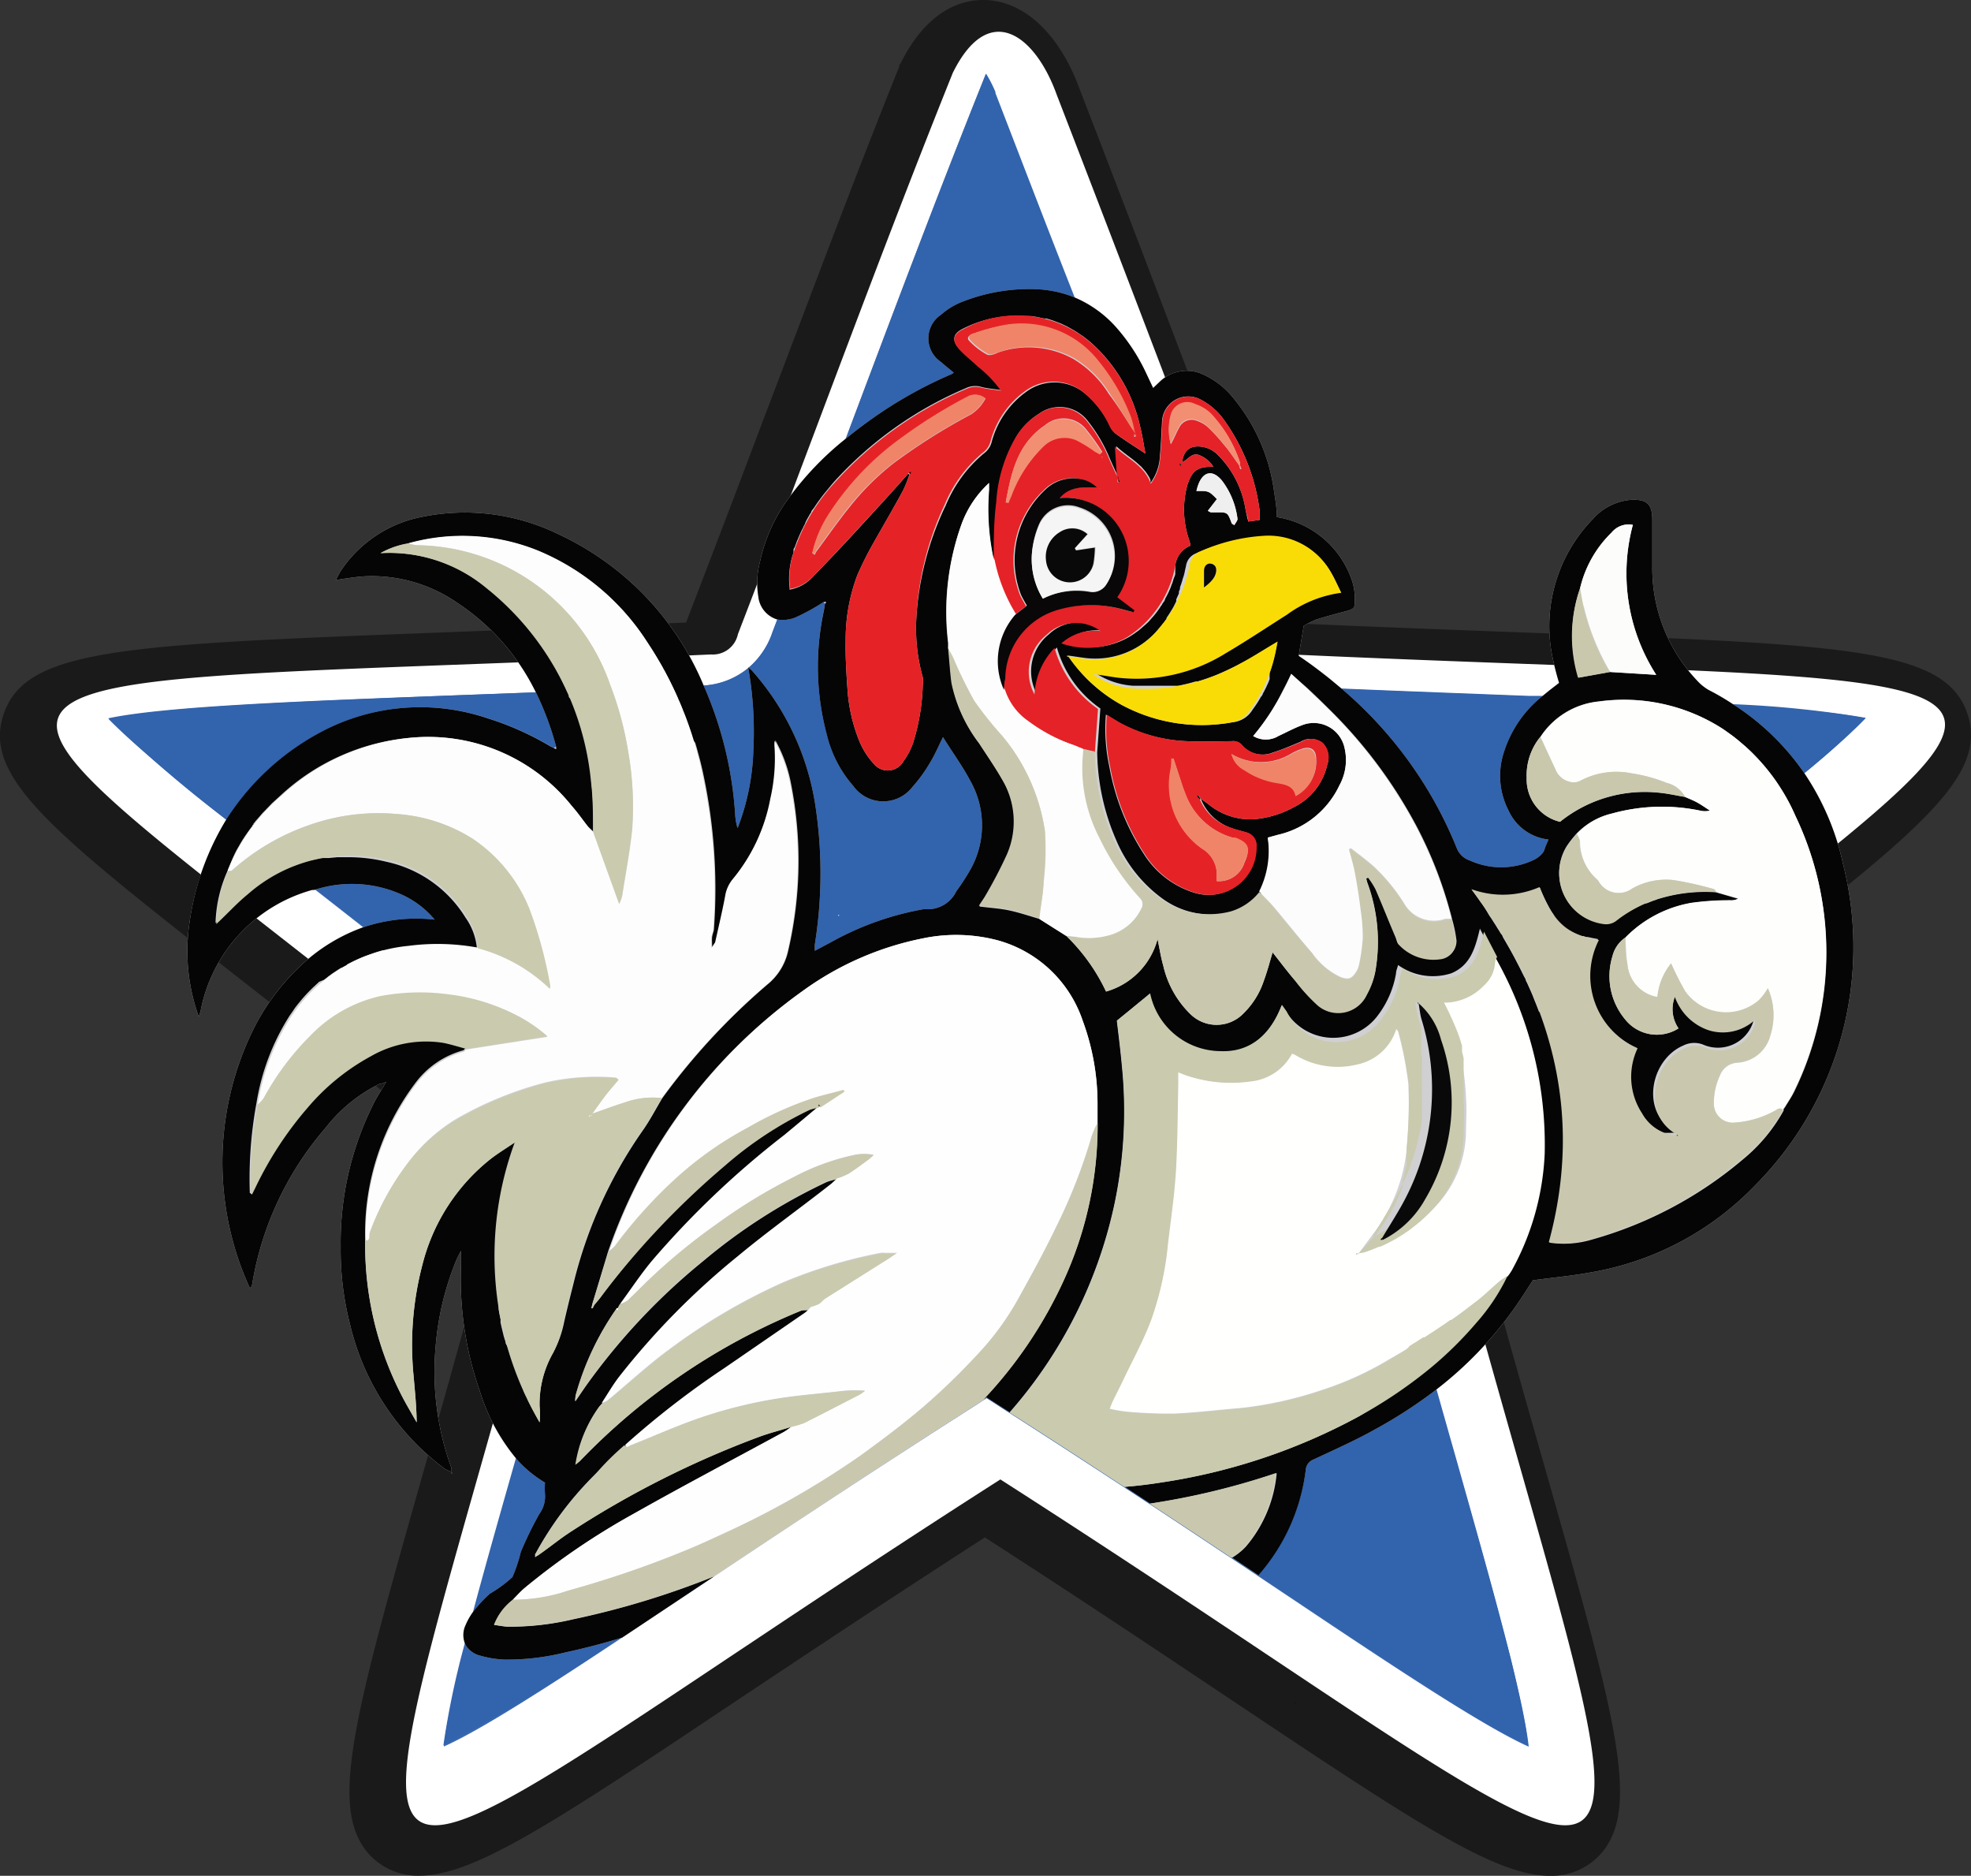 <svg xmlns="http://www.w3.org/2000/svg" viewBox="0 0 124.74 118.69">
  <rect x="0" y="0" width="124.74" height="118.69" fill="#333333" stroke="none"/>
  <defs>
    <style>
      .cls-1 {
        fill: #1a1a1a;
      }

      .cls-2 {
        fill: #fff;
      }

      .cls-3 {
        fill: #3968b0;
      }

      .cls-4 {
        fill: #3263ad;
      }

      .cls-5 {
        fill: #d0d0d2;
      }

      .cls-6 {
        fill: #050506;
      }

      .cls-7 {
        fill: #fffffe;
      }

      .cls-8 {
        fill: #fefefe;
      }

      .cls-9 {
        fill: #fdfdfd;
      }

      .cls-10 {
        fill: #cacaaf;
      }

      .cls-11 {
        fill: #fefffd;
      }

      .cls-12 {
        fill: #c9c8ae;
      }

      .cls-13 {
        fill: #e52327;
      }

      .cls-14 {
        fill: #e52227;
      }

      .cls-15 {
        fill: #fcfcfc;
      }

      .cls-16 {
        fill: #f9dc06;
      }

      .cls-17 {
        fill: #c9c8ad;
      }

      .cls-18 {
        fill: #fcfcfb;
      }

      .cls-19 {
        fill: #efefef;
      }

      .cls-20 {
        fill: #090909;
      }

      .cls-21 {
        fill: #f08468;
      }

      .cls-22 {
        fill: #090707;
      }

      .cls-23 {
        fill: #f28e72;
      }

      .cls-24 {
        fill: #f5f5f5;
      }
    </style>
  </defs>
  <g id="Capa_2" data-name="Capa 2">
    <g id="Capa_1-2" data-name="Capa 1">
      <path class="cls-1" d="M98.08,118.69c-3.48,0-8.69-3.48-20.12-11.11-4.28-2.86-9.54-6.38-15.63-10.3-6.12,3.94-11.4,7.46-15.7,10.32-11.4,7.61-16.6,11.08-20.07,11.08a4.17,4.17,0,0,1-3.43-1.63c-2.27-3-.61-8.86,3.83-24.49,1.36-4.79,3-10.66,4.82-17.37-6.38-5.27-11.92-9.6-16.43-13.12C3.4,52.72-1.08,49.23.21,45.25,1.58,41,7.8,40.79,28.42,40c4.41-.17,9.4-.35,15-.61C45,35.28,46.61,31.08,48.14,27,51,19.52,53.87,11.78,56.91,4.22l0-.1L57,4C58.65.7,60.76,0,62.23,0c2.54,0,4.82,2.12,6.11,5.67,4.13,10.68,8.12,21.23,12.84,33.74,5.83.26,11,.45,15.51.62,20.34.75,26.48,1,27.84,5.18,1.28,4-3.2,7.46-15.18,16.79-4.52,3.52-10.09,7.86-16.51,13.14,1.78,6.64,3.38,12.28,4.81,17.3,4.47,15.72,6.14,21.61,3.86,24.62A4.18,4.18,0,0,1,98.08,118.69Z"/>
      <path class="cls-2" d="M90.87,73.61c14.47,54.28,19.28,50-27.56,20-46.9,30-42,34.26-27.6-19.94C-5.2,39.71-12.09,44,45,41.41a1.62,1.62,0,0,0,1.7-1.28C51.26,28.3,55.58,16.36,60.3,4.61,62.58,0,65.51,2.19,66.88,6q6.57,17,13,34.11a1.72,1.72,0,0,0,1.83,1.3C138.71,44,132,39.59,90.87,73.61Z"/>
      <path class="cls-3" d="M96.75,110.52c-3-1.34-9.06-5.4-15.43-9.66-4.63-3.09-10.39-6.94-17.13-11.26l-1.75-1.13L60.68,89.6c-6.77,4.33-12.55,8.18-17.2,11.28-6.6,4.41-12.47,8.33-15.39,9.63.36-3.24,2.35-10.27,4.6-18.19C34.16,87.13,36,80.67,38,73.24l.53-2-1.6-1.33c-7-5.81-13-10.51-17.85-14.29-5.2-4.07-10.16-8-12.21-10.13C10.41,44.71,19,44.39,28.74,44c4.54-.17,9.69-.36,15.52-.62A4.86,4.86,0,0,0,48.88,40c1.63-4.25,3.27-8.59,4.85-12.8,2.79-7.41,5.67-15.08,8.66-22.53v0a7,7,0,0,1,.54,1.18l0,.07c4.16,10.77,8.19,21.41,13,34.08a4.9,4.9,0,0,0,4.74,3.41c6,.27,11.25.46,15.89.64,9.52.35,18,.66,21.5,1.4-2.07,2.19-7,6.05-12.22,10.09C101,59.31,95,64,87.92,69.84l-1.61,1.33.54,2c2,7.4,3.8,13.84,5.27,19C94.38,100.18,96.39,107.26,96.75,110.52Z"/>
      <g>
        <path class="cls-4" d="M118.08,45.42a48.52,48.52,0,0,1-3.89,3.5L112.83,50c-2.08,1.68-4.49,3.57-7,5.49a1.56,1.56,0,0,0-.2.16l-2.78,2.16h0l-2.06,1.61-4,3.15-.91.72-3.59,2.89-.84.68-.92.75-1.45,1.19-1.2,1-1.61,1.33.54,2c.32,1.19.63,2.35.94,3.48h0l.21.78c.06.21.11.42.17.63l.09.34c.61,2.22,1.2,4.34,1.76,6.34.17.61.34,1.2.5,1.79s.27.94.4,1.4c.42,1.5.82,2.91,1.2,4.24,1.06,3.73,2.06,7.25,2.86,10.29.19.7.36,1.37.53,2s.35,1.42.5,2.07c.09.41.18.8.26,1.17.23,1.1.4,2,.48,2.78a40.73,40.73,0,0,1-4.05-2.24l-1.6-1-2.17-1.39-2.23-1.46-5.38-3.58-1.75-1.17-1.66-1.11c-1.61-1.08-3.34-2.22-5.16-3.42l-1.61-1.06c-2.18-1.43-4.5-2.94-6.94-4.5l-.3-.19-1.46-.94-.21.14-1.55,1c-6,3.83-11.18,7.29-15.52,10.18l-1.67,1.11-4.15,2.76a104,104,0,0,1-11.24,6.87,53.46,53.46,0,0,1,1.34-6.4c.18-.7.37-1.43.57-2.18.77-2.87,1.7-6.15,2.68-9.59v0l.91-3.24c1.29-4.55,2.79-9.88,4.37-15.83l.54-2-.88-.72-.1-.09-.63-.52-1.79-1.48-3-2.44-3.74-3h0c-1.26-1-2.49-2-3.66-2.9L23,58.62l-3.05-2.38c-.28-.23-.56-.44-.84-.66l-.84-.66L16.6,53.65l-1-.78-1.27-1a81,81,0,0,1-7.48-6.42C10.42,44.69,19,44.36,28.75,44l5.13-.19,2-.08,2.85-.12,3.85-.16,1.7-.07.21,0a4.88,4.88,0,0,0,2.85-1.08l0,0A5.49,5.49,0,0,0,48.9,40l.3-.79c.27-.69.53-1.38.79-2.08h0c.74-1.94,1.48-3.89,2.21-5.83h0c.46-1.21.92-2.42,1.37-3.62l.17-.47c2.79-7.41,5.67-15.08,8.67-22.54v0A8,8,0,0,1,63,5.82l0,.07c1.65,4.27,3.28,8.53,5,12.89.36,1,.73,1.92,1.1,2.89h0c.14.38.28.75.43,1.13h0c.27.72.55,1.45.82,2.18h0c.39,1,.77,2,1.16,3.05h0l.48,1.27h0q1.2,3.15,2.44,6.46c.18.45.35.91.52,1.38L76,40a5.87,5.87,0,0,0,1,1.69,4.23,4.23,0,0,0,.75.72,4.94,4.94,0,0,0,2.39.94h0c.21,0,.42,0,.64.06l.62,0,1.36.06,2.24.1c4.28.18,8.15.32,11.68.46l1,0c4.43.17,8.59.33,12.08.53A67.05,67.05,0,0,1,118.08,45.42Z"/>
        <path class="cls-5" d="M116.65,54.7a16.57,16.57,0,0,0-2.46-5.78,15.86,15.86,0,0,0-4.48-4.34,16.14,16.14,0,0,0-1.57-.92,3,3,0,0,1-.71-.57,10.33,10.33,0,0,1-2.86-7.21c0-1,0-2,0-3s-.36-1.31-1.39-1.25a3.61,3.61,0,0,0-2.38,1.22,9.71,9.71,0,0,0-2.6,8.46,18.8,18.8,0,0,0,.47,1.9l-.62.48-.44.36a7.37,7.37,0,0,0-2.42,3.51,4.78,4.78,0,0,0,.29,3.74A3.15,3.15,0,0,0,98,53.12c-.1.25-.2.44-.26.65s-.32.45-.61.61a4.79,4.79,0,0,1-4.1.07,1.33,1.33,0,0,1-.84-.8,26.05,26.05,0,0,0-7.3-10.09l-.76-.63c-.63-.5-1.29-1-1.94-1.43.11-.64.21-1.25.32-1.9a6,6,0,0,1,.8-.4c.6-.19,1.2-.35,1.81-.51s.63-.22.62-.74a3.46,3.46,0,0,0-.16-1.16,6,6,0,0,0-4.77-4.07c0-.52-.09-1.08-.18-1.64a11.68,11.68,0,0,0-2.53-5.84,5.2,5.2,0,0,0-1.92-1.53,2.45,2.45,0,0,0-2.79.45l-.41.39-.43-.91a12.11,12.11,0,0,0-1.92-2.94,7.33,7.33,0,0,0-2.72-1.92,7.2,7.2,0,0,0-2.31-.48,11.52,11.52,0,0,0-4.66.78,4.42,4.42,0,0,0-1.38.83,1.8,1.8,0,0,0,0,3c.25.23.52.43.8.67a.94.94,0,0,1-.2.12,27.17,27.17,0,0,0-4.88,2.73c-.58.41-1.14.83-1.68,1.27a19.43,19.43,0,0,0-3.69,3.83,10.42,10.42,0,0,0-1.81,4,5.26,5.26,0,0,0-.11,2.2A1.7,1.7,0,0,0,49.2,39.2a2.17,2.17,0,0,0,1.12-.12,13.2,13.2,0,0,0,1.82-1l.07.07a5.62,5.62,0,0,1-.09.57,16.64,16.64,0,0,0,.21,7.75A7.62,7.62,0,0,0,54,49.73a2.33,2.33,0,0,0,3.74.07,9.33,9.33,0,0,0,1.14-1.58c.29-.47.51-1,.8-1.58.62,1,1.24,1.84,1.73,2.77a5.71,5.71,0,0,1,0,5.62,15.28,15.28,0,0,1-.89,1.37,2,2,0,0,1-1.89,1.13.68.68,0,0,0-.19,0,18.7,18.7,0,0,0-5.8,2.06l-1.07.57a3.32,3.32,0,0,1,0-.41,28.36,28.36,0,0,0,.09-8.38,16.63,16.63,0,0,0-4.07-8.94c-.05-.06-.12-.1-.23-.2l0,0v.05a23.27,23.27,0,0,1,.32,5.17,14.81,14.81,0,0,1-1,4.95,3.54,3.54,0,0,1-.15-.83,24,24,0,0,0-2-8.2h0a18.29,18.29,0,0,0-9.17-9.56,13.51,13.51,0,0,0-8.58-1.12,8,8,0,0,0-5.2,3.41c-.12.18-.21.39-.33.6.63-.09,1.19-.19,1.75-.23a9.51,9.51,0,0,1,5.92,1.66,14.29,14.29,0,0,1,5,5.69,18.77,18.77,0,0,1,1.28,3.44l-.09.08-.23-.1a18.65,18.65,0,0,0-4-1.79,13.35,13.35,0,0,0-10.79,1,16,16,0,0,0-5.74,5.39A17,17,0,0,0,12,58.33a12.24,12.24,0,0,0,.58,6,3.67,3.67,0,0,0,.12-.38,9.86,9.86,0,0,1,7.06-7.64l.13,0a7.68,7.68,0,0,1,5.36.22,5.85,5.85,0,0,1,2.26,1.66,10.43,10.43,0,0,0-4.57.5,11.31,11.31,0,0,0-3.72,2.24,14.22,14.22,0,0,0-3.32,4.48,19.07,19.07,0,0,0-.09,16.09c.06-.05.1-.07.11-.11a.67.67,0,0,0,.05-.19,20.1,20.1,0,0,1,4.64-9.84A9.77,9.77,0,0,1,24,68.59c.12,0,.26-.07.44-.13-.33.57-.63,1-.88,1.54a19.56,19.56,0,0,0-2,8.89,18.89,18.89,0,0,0,.59,4.9,16,16,0,0,0,6,9.15,2.68,2.68,0,0,0,.42.19,1.75,1.75,0,0,0,0-.24,17.82,17.82,0,0,1-1-7.69,18.22,18.22,0,0,1,1.32-5.49,6.2,6.2,0,0,1,.29-.57V80a21.48,21.48,0,0,0,1.18,8,12.36,12.36,0,0,0,2.42,4.42,7.59,7.59,0,0,0,1.71,1.39,5.71,5.71,0,0,0,0,.72,1.87,1.87,0,0,1-.36,1.27,23.13,23.13,0,0,0-1.17,2.4,9.89,9.89,0,0,1-.53,1.59A8.25,8.25,0,0,1,31,100.84a8.6,8.6,0,0,0-1,1.07,4.09,4.09,0,0,0-.53.91,1.46,1.46,0,0,0,0,1.27,1.48,1.48,0,0,0,.92.67,6.61,6.61,0,0,0,1.54.25,15.29,15.29,0,0,0,3.87-.46q1.81-.39,3.57-.93l4.15-2.76,1.67-1.11c4.34-2.89,9.55-6.35,15.52-10.18l1.55-1,.21-.14,1.46.94.3.19c2.44,1.56,4.76,3.07,6.94,4.5l1.61,1.06c1.82,1.2,3.55,2.34,5.16,3.42l1.66,1.11A12.36,12.36,0,0,0,82.64,93a.76.76,0,0,1,.51-.66c1.3-.61,2.61-1.19,3.86-1.89a29.62,29.62,0,0,0,3.92-2.55,23.84,23.84,0,0,0,4.82-5c.46-.63.87-1.29,1.26-1.89,1.25-.17,2.47-.28,3.66-.5a18.79,18.79,0,0,0,10.43-5.53A21.38,21.38,0,0,0,116.65,54.7ZM28.57,93.15v.07l.07,0Zm0,0h0v0Z"/>
        <path class="cls-6" d="M116.65,54.7a16.57,16.57,0,0,0-2.46-5.78,15.86,15.86,0,0,0-4.48-4.34,16.14,16.14,0,0,0-1.57-.92,3,3,0,0,1-.71-.57,10.33,10.33,0,0,1-2.86-7.21c0-1,0-2,0-3s-.36-1.31-1.39-1.25a3.61,3.61,0,0,0-2.38,1.22,9.71,9.71,0,0,0-2.6,8.46,18.8,18.8,0,0,0,.47,1.9l-.62.48-.44.36a7.37,7.37,0,0,0-2.42,3.51,4.78,4.78,0,0,0,.29,3.74A3.15,3.15,0,0,0,98,53.12c-.1.25-.2.44-.26.65s-.32.45-.61.61a4.79,4.79,0,0,1-4.1.07,1.33,1.33,0,0,1-.84-.8,26.05,26.05,0,0,0-7.3-10.09l-.76-.63c-.63-.5-1.29-1-1.94-1.43.11-.64.21-1.25.32-1.9a6,6,0,0,1,.8-.4c.6-.19,1.2-.35,1.81-.51s.63-.22.62-.74a3.46,3.46,0,0,0-.16-1.16,6,6,0,0,0-4.77-4.07c0-.52-.09-1.08-.18-1.64a11.68,11.68,0,0,0-2.53-5.84,5.2,5.2,0,0,0-1.92-1.53,2.45,2.45,0,0,0-2.79.45l-.41.39-.43-.91a12.11,12.11,0,0,0-1.92-2.94,7.33,7.33,0,0,0-2.72-1.92,7.2,7.2,0,0,0-2.31-.48,11.52,11.52,0,0,0-4.66.78,4.42,4.42,0,0,0-1.38.83,1.8,1.8,0,0,0,0,3c.25.23.52.43.8.67a.94.94,0,0,1-.2.12,27.17,27.17,0,0,0-4.88,2.73c-.58.41-1.14.83-1.68,1.27a19.43,19.43,0,0,0-3.69,3.83,10.42,10.42,0,0,0-1.81,4,5.26,5.26,0,0,0-.11,2.2A1.7,1.7,0,0,0,49.2,39.2a2.17,2.17,0,0,0,1.12-.12,13.2,13.2,0,0,0,1.82-1l.15,0-.08.09a5.62,5.62,0,0,1-.09.57,16.64,16.64,0,0,0,.21,7.75A7.62,7.62,0,0,0,54,49.73a2.33,2.33,0,0,0,3.74.07,9.33,9.33,0,0,0,1.14-1.58c.29-.47.51-1,.8-1.58.62,1,1.24,1.84,1.73,2.77a5.71,5.71,0,0,1,0,5.62,15.28,15.28,0,0,1-.89,1.37,2,2,0,0,1-1.89,1.13.68.68,0,0,0-.19,0,18.7,18.7,0,0,0-5.8,2.06l-1.07.57a3.32,3.32,0,0,1,0-.41,28.36,28.36,0,0,0,.09-8.38,16.63,16.63,0,0,0-4.07-8.94c-.05-.06-.12-.1-.23-.2l0,0v.05a23.27,23.27,0,0,1,.32,5.17,14.81,14.81,0,0,1-1,4.95,3.54,3.54,0,0,1-.15-.83,24,24,0,0,0-2-8.2h0a18.29,18.29,0,0,0-9.17-9.56,13.51,13.51,0,0,0-8.58-1.12,8,8,0,0,0-5.2,3.41c-.12.18-.21.39-.33.6.63-.09,1.19-.19,1.75-.23a9.51,9.51,0,0,1,5.92,1.66,14.29,14.29,0,0,1,5,5.69,18.77,18.77,0,0,1,1.28,3.44l0,.14-.11-.06-.23-.1a18.65,18.65,0,0,0-4-1.79,13.35,13.35,0,0,0-10.79,1,16,16,0,0,0-5.74,5.39A17,17,0,0,0,12,58.33a12.24,12.24,0,0,0,.58,6,3.67,3.67,0,0,0,.12-.38,9.86,9.86,0,0,1,7.06-7.64l.13,0a7.68,7.68,0,0,1,5.36.22,5.85,5.85,0,0,1,2.26,1.66,10.43,10.43,0,0,0-4.57.5,11.31,11.31,0,0,0-3.72,2.24,14.22,14.22,0,0,0-3.32,4.48,19.07,19.07,0,0,0-.09,16.09c.06-.05.1-.07.11-.11a.67.67,0,0,0,.05-.19,20.1,20.1,0,0,1,4.64-9.84A9.77,9.77,0,0,1,24,68.59c.12,0,.26-.07.44-.13-.33.57-.63,1-.88,1.54a19.56,19.56,0,0,0-2,8.89,18.89,18.89,0,0,0,.59,4.9,16,16,0,0,0,6,9.15,2.68,2.68,0,0,0,.42.19,1.75,1.75,0,0,0,0-.24,17.82,17.82,0,0,1-1-7.69,18.22,18.22,0,0,1,1.32-5.49,6.2,6.2,0,0,1,.29-.57V80a21.48,21.48,0,0,0,1.18,8,12.36,12.36,0,0,0,2.42,4.42,7.59,7.59,0,0,0,1.71,1.39,5.71,5.71,0,0,0,0,.72,1.87,1.87,0,0,1-.36,1.27,23.13,23.13,0,0,0-1.17,2.4,9.89,9.89,0,0,1-.53,1.59A8.25,8.25,0,0,1,31,100.84a8.6,8.6,0,0,0-1,1.07,4.09,4.09,0,0,0-.53.91,1.46,1.46,0,0,0,0,1.27,1.48,1.48,0,0,0,.92.67,6.61,6.61,0,0,0,1.54.25,15.29,15.29,0,0,0,3.87-.46q1.81-.39,3.57-.93l4.15-2.76,1.67-1.11a53.32,53.32,0,0,1-8.91,2.71,17.41,17.41,0,0,1-4.07.47c-.29,0-.59-.07-.93-.11a3.66,3.66,0,0,1,1.19-1.59c.26-.26.5-.54.78-.77a45.08,45.08,0,0,1,6.88-4.68c3.15-1.78,6.35-3.46,9.53-5.19a4.6,4.6,0,0,0,.45-.32c-.66.21-1.34.38-2,.62A60.42,60.42,0,0,0,36,97c-.69.46-1.34,1-2,1.44l-.13.1,0-.2a21.43,21.43,0,0,1,3.74-5c.62-.63,1.28-1.22,1.93-1.82a54.68,54.68,0,0,1,6.27-4.86l5.09-3.5a3.33,3.33,0,0,0,.28-.25h0l-.17,0h-.22l-.06,0a40.83,40.83,0,0,0-14,9.51c-.06.06-.13.11-.28.23A8.41,8.41,0,0,1,37.93,89l.16-.18h0c.36-.56.7-1.14,1.11-1.67a47.61,47.61,0,0,1,7.52-7.63c1.9-1.58,3.9-3,5.86-4.54a4.75,4.75,0,0,0,.4-.38c-.22.07-.46.11-.67.2a35.67,35.67,0,0,0-7.81,5,40.34,40.34,0,0,0-7.49,8l-.6.88c0-.27,0-.4.07-.52A18,18,0,0,1,39,82.83a.07.07,0,0,1,.11,0h0c0-.09.09-.18.14-.26l0,0c.67-.9,1.29-1.85,2-2.71a56.67,56.67,0,0,1,8.41-8L51.81,70h0l-.14,0h-.08a1.48,1.48,0,0,0-.36.1,23.57,23.57,0,0,0-5.36,3.53A51.21,51.21,0,0,0,38,82.1c-.13.17-.28.33-.41.49l-.1.19-.07,0,.06-.25,1-3.33A33.69,33.69,0,0,1,50.79,62.71a19.39,19.39,0,0,1,7.64-3.34,10.31,10.31,0,0,1,4.72.13,7.88,7.88,0,0,1,5.37,5.08,15.12,15.12,0,0,1,.94,5.24c0,.41,0,.82,0,1.23a23.57,23.57,0,0,1-2.16,10,27.75,27.75,0,0,1-5.07,7.51l.21-.14,1.46.94a29.19,29.19,0,0,0,6.62-13.13A28.39,28.39,0,0,0,71,67.44c-.09-1-.21-1.93-.32-2.86l2.09-1.69a4.58,4.58,0,0,0,4.47,3.66c1.65.08,3.06-.81,3.87-2.93l.3.42a3.52,3.52,0,0,0,5.82.17,6.09,6.09,0,0,0,1.12-2.61c0-.17.08-.33.13-.54a3.79,3.79,0,0,0,3.38.52c1.23-.52,1.51-1.64,1.8-2.82l.83,1.6.23.43.13.26.21.41.18.37c.09.19.19.39.27.58a1.42,1.42,0,0,1,.08.18c.11.24.22.49.32.73v0l.09.23h0c.07.18.14.35.2.53a.42.42,0,0,1,0,.1l.14.36c.25.7.47,1.41.65,2.12,0,.15.08.29.11.43s.11.47.16.7l.06.31c0,.09,0,.18,0,.27l.09.56c0,.08,0,.17,0,.26s0,.39.07.58l0,.22c0,.1,0,.21,0,.31v.09s0,.1,0,.15a2.45,2.45,0,0,1,0,.27c0,.12,0,.24,0,.37a1.09,1.09,0,0,0,0,.18v.29c0,.13,0,.25,0,.38,0,.3,0,.61,0,.92a16.77,16.77,0,0,1-2.08,7.38,3.19,3.19,0,0,1-.26.38,12.7,12.7,0,0,1-2,3,23.46,23.46,0,0,1-2.84,2.8A29.31,29.31,0,0,1,86,89.62a37.9,37.9,0,0,1-12.54,4.19c-.76.12-1.51.21-2.27.27l1.61,1.06a46.77,46.77,0,0,0,8-1.93,8.3,8.3,0,0,1-1.94,4.64,3.92,3.92,0,0,1-.88.71l1.66,1.11A12.36,12.36,0,0,0,82.64,93a.76.76,0,0,1,.51-.66c1.3-.61,2.61-1.19,3.86-1.89a29.62,29.62,0,0,0,3.92-2.55,23.84,23.84,0,0,0,4.82-5c.46-.63.87-1.29,1.26-1.89,1.25-.17,2.47-.28,3.66-.5a18.79,18.79,0,0,0,10.43-5.53A21.38,21.38,0,0,0,116.65,54.7ZM100,37.22a7.2,7.2,0,0,1,2-3.53,1.4,1.4,0,0,1,1.34-.48,11.85,11.85,0,0,0,1.48,9.49l-2.91-.18-2,.36A9.13,9.13,0,0,1,100,37.22ZM49.86,60.27a3.75,3.75,0,0,1-1.26,2,41.91,41.91,0,0,0-6.68,7.21c-.42.7-.8,1.44-1.28,2.11a28.65,28.65,0,0,0-4.36,9.69q-.3,1.17-.57,2.34A7.06,7.06,0,0,1,35,85.61,6.5,6.5,0,0,0,34.15,89a5,5,0,0,1,0,1l-.48-.88-.29-.58c0-.09-.09-.18-.13-.28l-.12-.26,0-.09a1.6,1.6,0,0,1-.1-.23l-.12-.29c0-.08-.07-.17-.11-.25l-.26-.68-.09-.26c0-.1-.07-.21-.11-.32s-.11-.36-.17-.54A2.17,2.17,0,0,0,32,85c0-.13-.07-.26-.1-.39a1.33,1.33,0,0,1-.05-.19c-.06-.24-.12-.49-.17-.73a1.55,1.55,0,0,1,0-.21l-.06-.28-.06-.32c0-.1,0-.19,0-.28,0-.33-.09-.66-.13-1a1.64,1.64,0,0,0,0-.22c0-.1,0-.2,0-.3a2.64,2.64,0,0,1,0-.29,20.13,20.13,0,0,1,.1-3.63c0-.21.05-.43.08-.64s0-.19.05-.28c0-.26.08-.52.13-.78s.14-.69.22-1q.19-.81.45-1.65c.06-.19.12-.38.19-.58-.61.41-1.1.71-1.55,1.06A12.38,12.38,0,0,0,26.74,80a20,20,0,0,0-.56,7.11c.08.94.18,1.89.19,2.89-.37-.66-.76-1.3-1.1-2a20.68,20.68,0,0,1-2.16-9.3,2.34,2.34,0,0,1,0-.26,15.77,15.77,0,0,1,3.29-10.06,5.61,5.61,0,0,1,2.88-1.91c.07,0,.12-.1.18-.15-.48-.13-1-.29-1.45-.38a7,7,0,0,0-4.59.84,14,14,0,0,0-4,3.25,22.72,22.72,0,0,0-3.34,5.11c-.06.12-.11.24-.17.35s0,0-.1,0a26.42,26.42,0,0,1,.42-5.69,14.6,14.6,0,0,1,2.11-5.55l.17-.24.16-.24h0l.17-.22.19-.23q.27-.33.57-.63l.19-.19.41-.38L20.5,62l.21-.16a1.09,1.09,0,0,1,.17-.13l.13-.1.38-.25.19-.12.05,0,.17-.09.07,0L22,61l.18-.09c.27-.14.54-.26.81-.37l.13-.05.17-.06.23-.08.23-.08h0l.23-.07.24-.07.23,0h.05l.21-.05.13,0L25,60h.05l.19,0,.27,0h0l.28,0a14.12,14.12,0,0,1,4.4.11,4,4,0,0,0-.73-2.05,7.8,7.8,0,0,0-5-3.53,10.09,10.09,0,0,0-2.4-.29h-.25l-.32,0h-.14l-.54.05-.24,0-.14,0-.1,0-.55.12-.11,0-.33.1-.2.06-.24.08-.35.14-.11,0-.23.1-.17.08-.24.12-.25.13-.33.18-.16.1-.18.11a13,13,0,0,0-1.24.9c-.69.56-1.28,1.22-2,1.89a8.64,8.64,0,0,1,.77-3.32,2.6,2.6,0,0,1,.1-.25,10.26,10.26,0,0,1,.44-1l.09-.16.07-.12.12-.21a0,0,0,0,1,0,0l.14-.23.12-.18a.61.61,0,0,1,.07-.1v0c.09-.14.19-.27.28-.4l.14-.18,0-.06.05,0,0-.06a1.83,1.83,0,0,0,.13-.16l.34-.39a2.09,2.09,0,0,1,.2-.22l.26-.27.26-.27.56-.51A13.86,13.86,0,0,1,26,46.68,11.65,11.65,0,0,1,36.19,51c.36.41.67.86,1,1.28.11.13.24.24.36.36,0-1.07,0-2.14-.13-3.19,0-.13,0-.26,0-.39s-.05-.29-.07-.43,0-.08,0-.12l0-.19c0-.11,0-.22-.07-.33a.22.22,0,0,0,0-.08,2,2,0,0,1,0-.26c0-.06,0-.12-.05-.18l-.06-.3c0-.11-.05-.22-.08-.32a1.82,1.82,0,0,0-.07-.25,4.26,4.26,0,0,0-.11-.42l0-.11h0l-.06-.21c0-.14-.09-.28-.14-.42s-.15-.46-.24-.68l-.06-.17a.87.87,0,0,0-.07-.17L36,44.11h0a1,1,0,0,0,0-.1h0c0-.09-.07-.17-.11-.26s-.07-.15-.1-.23l-.11-.22s0,0,0,0l-.21-.44v0l-.35-.64a.22.22,0,0,0-.05-.08l-.22-.38h0l-.14-.22c0-.07-.09-.14-.14-.21a1.64,1.64,0,0,0-.14-.22l-.14-.21-.15-.21L34,40.44q-.26-.36-.54-.69l-.29-.34-.54-.59-.14-.14-.25-.25c-.22-.21-.44-.42-.67-.62l-.29-.25-.17-.14L31,37.36l-.18-.15A9.62,9.62,0,0,0,24.08,35a5.37,5.37,0,0,1,1.74-.6,12.73,12.73,0,0,1,8.24.46,15.08,15.08,0,0,1,6.86,5.72l.2.31.05.07c.16.24.31.49.46.74l.18.3.16.28c0,.05.05.1.08.14l.16.31c.13.24.25.49.37.74l.16.34.15.34h0c0,.11.1.22.14.33l.15.37c0,.11.09.22.13.33a4.84,4.84,0,0,1,.18.49l.08.21.12.35.12.36c0,.09,0,.18.08.27L44,47c.06.2.12.4.17.6l.09.33c.07.25.13.51.19.77s.05.24.08.37a34.79,34.79,0,0,1,.66,9.66c0,.19-.1.37-.12.56s0,.33,0,.66c.14-.23.23-.31.25-.42.22-1,.44-1.9.62-2.86a2.2,2.2,0,0,1,.49-1.09,11.22,11.22,0,0,0,2.37-5.08,11.4,11.4,0,0,0,.27-3.24,3.28,3.28,0,0,1,0-.42,9,9,0,0,1,1,2.78A25.14,25.14,0,0,1,49.86,60.27ZM84.23,36.21c.23.39.41.81.64,1.27a7.47,7.47,0,0,0-3.44,1.39c-1.28.81-2.54,1.66-3.86,2.43l-.27.15-.06,0-.33.17h0l-.27.14-.57.26-.29.12-.57.21-.21.07c-.28.08-.56.16-.84.22s-.53.11-.8.15l-.28,0-.18,0h-.37l-.27,0H72a8.72,8.72,0,0,1-1.14-.07c-.56-.06-1.11-.18-1.67-.23a4.9,4.9,0,0,0,2.52.9l.44,0H73l.45,0h0l.21,0,.23,0H74l.15,0,.17,0,.1,0,.14,0a11,11,0,0,0,1.1-.27l.15,0q.63-.19,1.26-.45l.23-.1.33-.15.8-.38c.79-.41,1.53-.9,2.4-1.41-.07.37-.12.65-.19.94a8.15,8.15,0,0,1-.29,1,1,1,0,0,1,0,.16l0,.12a.69.69,0,0,1,0,.13,3.79,3.79,0,0,1-.18.42h0a.08.08,0,0,1,0,0,1.3,1.3,0,0,1-.08.17l0,0-.07.14s0,0,0,0a1.62,1.62,0,0,1-.1.18c0,.08-.09.16-.14.24a6.29,6.29,0,0,1-.41.64l-.12.17A1.62,1.62,0,0,1,78,45.7a10.71,10.71,0,0,1-7.07-1.13,9.82,9.82,0,0,1-3.29-3l-.09-.08.12,0c.39.05.77.12,1.16.16a5.24,5.24,0,0,0,4.52-1.88l.21-.26.15-.18,0,0,.12-.16,0-.08,0,0,.13-.19v0l.12-.19,0,0,.14-.23c.08-.14.15-.29.22-.43a.61.61,0,0,0,0-.12l0,0,.07-.16.1-.22,0-.12a1.34,1.34,0,0,0,.07-.18l0-.09a5.22,5.22,0,0,0,.18-.56l.06-.18a3.59,3.59,0,0,0,.08-.35l.06-.26a1,1,0,0,1,.64-.8,11.58,11.58,0,0,1,4.08-1A4.5,4.5,0,0,1,84.23,36.21ZM77.89,52.38c.3.12.62.18.93.28a.85.85,0,0,1,.66.92,3,3,0,0,1-3.82,2.93,5.78,5.78,0,0,1-3.26-2.46,14.92,14.92,0,0,1-2.19-5.53,11.24,11.24,0,0,1-.22-3.3l.74.45a9.73,9.73,0,0,0,4.41,1.23c.93.05,1.86,0,2.8,0a.69.69,0,0,1,.63.24,1.75,1.75,0,0,0,2,.47c.59-.18,1.17-.44,1.75-.68a1.19,1.19,0,0,1,1.35.07A1.3,1.3,0,0,1,84,48.38a3.94,3.94,0,0,1-2.09,2.68,6.33,6.33,0,0,1-2.6.78,4.19,4.19,0,0,1-2.79-.92c-.16-.13-.34-.25-.52-.37l0,0A3.2,3.2,0,0,0,77.89,52.38ZM75.72,31.07a3.19,3.19,0,0,1,.13-.44c.32-.81.9-.91,1.47-.24a5,5,0,0,1,1,2.45c0,.11-.13.25-.2.39-.11-.07-.16-.09-.17-.12-.26-.7-.26-.7-1-.69h-.32a1.21,1.21,0,0,1-.19-.1l.57-.74C76.5,31.06,76.5,31.06,75.72,31.07ZM58,39a11.36,11.36,0,0,0,.4,3.85,1.53,1.53,0,0,1,0,.52A13.54,13.54,0,0,1,57.79,47a4.5,4.5,0,0,1-.6,1.15,1.14,1.14,0,0,1-1.89.18A4.85,4.85,0,0,1,54.43,47a10.58,10.58,0,0,1-.8-3.47c-.07-1-.13-2-.11-3a11.48,11.48,0,0,1,.74-4.14,21.38,21.38,0,0,1,1-2c.63-1.12,1.28-2.22,1.89-3.35a7.44,7.44,0,0,0,.4-1l-.07-.07c-1,1.14-2.06,2.29-3.1,3.42s-1.92,2.07-2.91,3.08a2.6,2.6,0,0,1-1.5.84.68.68,0,0,0,0-.14h0a5.08,5.08,0,0,1,.18-2,1.87,1.87,0,0,0,.07-.22l0-.1c0-.07,0-.14.07-.21l.07-.19.06-.16a.61.61,0,0,1,.05-.12c.08-.2.17-.4.26-.6l.09-.17a1.51,1.51,0,0,1,.11-.22L51,33l.09-.17.11-.19h0a1.76,1.76,0,0,1,.14-.23c0-.09.11-.18.17-.27l.16-.24.09-.13.22-.3.17-.22h0l.57-.69a23.74,23.74,0,0,1,8.41-6,1.35,1.35,0,0,1,1-.07c.36.09.75.12,1.22.19a7.48,7.48,0,0,0-1.45-1.51c-.38-.36-.79-.68-1.15-1.06-.54-.57-.47-1,.23-1.33A7.51,7.51,0,0,1,64.89,20h.37l.34.05.24.05h0l.23.05.15,0c.2.06.4.12.6.2l.16.06.18.07h0l.17.08.19.09h0l.18.1.11.06.14.08.1.06.11.07.43.29.14.11.13.1.13.11,0,0A10,10,0,0,1,72.16,27c.14.55.22,1.12.33,1.7L72,28.38l-.49-.32,0,0c-.3-.2-.6-.4-.89-.61a1.23,1.23,0,0,1-.34-.46,6,6,0,0,0-1.51-2,3,3,0,0,0-3.79-.22,5.71,5.71,0,0,0-2.22,3.2,1.29,1.29,0,0,1-.49.72,8.52,8.52,0,0,0-2.41,3.28A19.08,19.08,0,0,0,58,39ZM91.14,60.64a3,3,0,0,1-2.6-.91c-.12-.1-.15-.3-.21-.46-.43-1-.84-2.05-1.28-3.06a4.76,4.76,0,0,0-.47-.73l-.12.06a2.81,2.81,0,0,0,.08.31,10.72,10.72,0,0,1,.5,5.58,4.68,4.68,0,0,1-.53,1.45,2,2,0,0,1-3.22.59A10.47,10.47,0,0,1,82,62.09c-.49-.57-.94-1.17-1.46-1.83-.2.68-.35,1.24-.55,1.78a5.14,5.14,0,0,1-1.29,2.08,2.36,2.36,0,0,1-3.35.06,6.2,6.2,0,0,1-1.73-3.08c-.15-.52-.23-1.05-.36-1.68A4.71,4.71,0,0,1,70,62.74a12,12,0,0,0-2.53-3.53l-1.67-1.06c-.62-.18-1.24-.39-1.87-.53s-1.24-.17-1.94-.26c.15-.24.3-.44.42-.65a29,29,0,0,0,1.35-2.59,5.2,5.2,0,0,0-.27-4.7c-.46-.81-1-1.59-1.5-2.36a9.36,9.36,0,0,1-1.74-3.82c-.1-.73-.14-1.46-.21-2.2A.1.1,0,0,1,60,41c0-.11,0-.21,0-.31a16.42,16.42,0,0,1,.86-7.55,6.59,6.59,0,0,1,1.72-2.55V31a15.11,15.11,0,0,0,.24,4.14,1.54,1.54,0,0,0,.11.3c0-1.23,0-2.47.16-3.7a9.28,9.28,0,0,1,1.28-4.18,4.27,4.27,0,0,1,1.37-1.37,2.23,2.23,0,0,1,3.13.48,9.7,9.7,0,0,1,1.37,2.35c.17.39.35.77.53,1.16h0l-.13-1.95c.43.4.9.7,1.31,1.05h0l.21.19.07.06.26.3.1.14.09.14.07.12.06.14,0,.07,0,.12a3.11,3.11,0,0,0,.6-1.76c.07-.69.09-1.39.13-2.08A1.66,1.66,0,0,1,76,25.29a4.22,4.22,0,0,1,1.34,1.11,12.58,12.58,0,0,1,2.38,5.91c0,.13,0,.26,0,.39a1.08,1.08,0,0,1,0,.2L79,33c-.06-.24-.11-.46-.16-.69a6.28,6.28,0,0,0-1.74-3.5,1.79,1.79,0,0,0-1.4-.56c-.51.05-.79.35-.89,1,.37-.15.59-.62,1.07-.46a1.87,1.87,0,0,1,.91.74c-1,0-1.33.22-1.64,1.15a5.83,5.83,0,0,0,.1,3.46,2.46,2.46,0,0,0,.09.29c0,.06,0,.12-.08.13a1.54,1.54,0,0,0-.88,1.24v0a1.74,1.74,0,0,1,0,.22.93.93,0,0,1,0,.13s0,.11,0,.17-.06.19-.1.29l-.06.2h0a.76.76,0,0,1-.06.16l-.06.17a2.29,2.29,0,0,1-.1.23,2.56,2.56,0,0,1-.11.24,3141808302345.92,3141808302345.92,0,0,1-.16.3c0,.1-.11.2-.17.3a.42.42,0,0,1-.09.14,2.75,2.75,0,0,1-.19.28l-.1.14-.09.11-.07.09-.11.12-.08.09a2.09,2.09,0,0,1-.2.22l-.11.1-.09.08-.36.31-.13.09-.15.11-.15.1-.16.1a5,5,0,0,1-4.16.39,3.15,3.15,0,0,1,2.48-.78,2.65,2.65,0,0,0-3.42.24,3,3,0,0,0-.76,3.77,4.54,4.54,0,0,1,1.27-2.94,7,7,0,0,0,2.75,3.86c-.07.94-.13,1.85-.2,2.75a14.33,14.33,0,0,0,1.19,5.55,8.82,8.82,0,0,0,2.94,3.73,5.32,5.32,0,0,0,4.51.83,3.64,3.64,0,0,0,1.78-1.22A5.72,5.72,0,0,0,80.23,53l.61-.17a5.71,5.71,0,0,0,3.93-3.14,3.33,3.33,0,0,0,.33-2.34,2,2,0,0,0-2.72-1.45c-.5.18-1,.45-1.47.67a1.54,1.54,0,0,1-1.6,0,1.54,1.54,0,0,0,.17-.19l.12-.14a.18.18,0,0,0,.05-.07.39.39,0,0,0,.08-.1l.16-.2.14-.2.16-.23c.16-.24.31-.48.45-.73s.13-.22.19-.33.24-.45.36-.69l.12-.23c.14-.27.27-.54.41-.82l1,.88c.47.44.92.87,1.36,1.31a30.27,30.27,0,0,1,5.59,7.48,26.5,26.5,0,0,1,2.24,5.88,8.71,8.71,0,0,1,.27,1.33A1.11,1.11,0,0,1,91.14,60.64Zm22.42,8.42c-.17.35-.39.67-.59,1l-.08.11a.14.14,0,0,0,0,.09,10.64,10.64,0,0,1-2.57,3.09,25.31,25.31,0,0,1-9.59,5.09,6.18,6.18,0,0,1-2.66.19q.23-.83.39-1.65c.09-.41.16-.82.22-1.23a23.13,23.13,0,0,0,.28-3.59v-.31c0-.35,0-.69,0-1l0-.42c0-.44-.08-.88-.14-1.32,0-.09,0-.19,0-.28a2.33,2.33,0,0,0,0-.28c-.06-.4-.13-.79-.22-1.18,0-.13-.06-.26-.08-.38-.1-.4-.2-.8-.32-1.19l-.09-.33-.12-.37-.12-.38-.18-.49L97.39,64c-.09-.25-.19-.5-.29-.74L97,63l-.16-.37-.09-.2-.09-.2-.1-.2c0-.09-.07-.17-.11-.25l-.12-.24c-.15-.31-.31-.61-.47-.92l-.19-.35c-.18-.33-.37-.65-.57-1,0-.08-.09-.16-.15-.24a.64.64,0,0,0-.08-.14l-.15-.24-.06-.1-.2-.31c-.06-.1-.13-.2-.2-.3L94,57.5c-.09-.14-.19-.29-.3-.43l-.18-.26-.37-.51a5.82,5.82,0,0,0,4.31-.13,10.19,10.19,0,0,0,.73,1.51l.09.13a.83.83,0,0,0,.08.12l0,.06a.76.76,0,0,1,.08.11l.06.08.1.1a1.9,1.9,0,0,0,.19.21l.2.18.1.08h0l.09.06.13.09.05,0a4,4,0,0,0,.72.33l.12,0,.2.06.09,0,.28.06h0l.37.07a4.81,4.81,0,0,0-.24,4,4.88,4.88,0,0,0,2.69,2.89,4.21,4.21,0,0,0,.28,4.11,2.79,2.79,0,0,0,1.45,1.26l.08,0h0l.24,0h.1a2.06,2.06,0,0,1,.26,0,.43.43,0,0,0-.09-.13c-2.12-1.3-1.41-4.52.61-5.39a1.55,1.55,0,0,1,1.25-.07,2.34,2.34,0,0,0,3.18-1.42.54.54,0,0,0,0-.29,2.92,2.92,0,0,1-2.91.64A3.41,3.41,0,0,1,106,63.07a2.15,2.15,0,0,0,.23,2,2.56,2.56,0,0,1-3.38-.57,4.27,4.27,0,0,1-.8-4,2,2,0,0,1,.8-1.16,7.7,7.7,0,0,1,4.19-2.2,17.58,17.58,0,0,1,2.52-.16.87.87,0,0,0,.44-.11l-1.41-.41a10,10,0,0,0-3.53.39,1.34,1.34,0,0,0-.26.09,3.39,3.39,0,0,0-.41.15l-.18.07-.13,0-.11.05-.13.06-.18.09-.14.07-.13.07-.2.11-.19.12-.12.07h0a6.75,6.75,0,0,0-.57.41,1.06,1.06,0,0,1-.83.22,3.23,3.23,0,0,1-2.32-4.9,6.7,6.7,0,0,1,.63-.8A4.48,4.48,0,0,1,102,51.48a11.87,11.87,0,0,1,5.59-.19,1.35,1.35,0,0,0,.63,0c-.25-.16-.49-.33-.75-.48s-.54-.26-.82-.38c-.55-.09-1.1-.22-1.66-.27A8.54,8.54,0,0,0,98.73,52a2.76,2.76,0,0,1-2.11-2.78,3.85,3.85,0,0,1,.86-2.59,5,5,0,0,1,3.71-2.25A11.54,11.54,0,0,1,109,46.1l.18.12.13.1.26.18a7.79,7.79,0,0,1,.63.51l.19.16,0,0a1.07,1.07,0,0,1,.16.14l.14.13.13.12c.24.24.48.49.7.75l.08.08.13.16.09.11c.2.25.4.51.58.77l.17.26.2.31.12.2c.07.13.15.25.22.39l.11.19c.14.27.27.54.39.82A20,20,0,0,1,113.56,69.06Zm-85,24.07h0Z"/>
        <path class="cls-6" d="M28.56,93.14l.08.06-.07,0v-.09Z"/>
        <path class="cls-7" d="M53.12,57.89l-.06.09,0-.1Z"/>
        <path class="cls-8" d="M39.23,82.52c.67-.91,1.29-1.85,2-2.71a56.67,56.67,0,0,1,8.41-8L51.82,70h.12l1.52-1L53.41,69c-.64.17-1.28.32-1.91.51a22.42,22.42,0,0,0-4.18,1.89,22.44,22.44,0,0,0-4.4,3.08,30,30,0,0,0-4,4.41,2.38,2.38,0,0,1-.38.32A33.69,33.69,0,0,1,50.79,62.71a19.39,19.39,0,0,1,7.64-3.34,10.31,10.31,0,0,1,4.72.13,7.88,7.88,0,0,1,5.37,5.08,15.12,15.12,0,0,1,.94,5.24c0,.41,0,.82,0,1.23a5.49,5.49,0,0,0-.38.86,34.63,34.63,0,0,1-2.24,5.72c-.72,1.5-1.53,3-2.33,4.42a17.55,17.55,0,0,1-2.75,3.76A41.87,41.87,0,0,1,58.45,89c-1.28,1.1-2.63,2.12-4,3.1a54.71,54.71,0,0,1-8.68,4.94c-.86.4-1.73.8-2.61,1.15A64.86,64.86,0,0,1,36,100.64a11.07,11.07,0,0,1-3.56.59c.26-.26.5-.54.78-.77a45.08,45.08,0,0,1,6.88-4.68c3.15-1.78,6.35-3.46,9.53-5.19a4.6,4.6,0,0,0,.45-.32,5.54,5.54,0,0,0,.82-.24c1.18-.59,2.35-1.2,3.52-1.8a2.52,2.52,0,0,0,.33-.24,8,8,0,0,0-1.7.05c-1.18.13-2.36.23-3.53.4A29.45,29.45,0,0,0,44,89.82c-1.36.48-2.68,1.07-4,1.6-.12,0-.28.29-.43,0a55.68,55.68,0,0,1,6.28-4.86l5.09-3.5a3.33,3.33,0,0,0,.28-.25h0l.12-.15a4.12,4.12,0,0,0,.53-.18c.14-.09.25-.25.39-.34l4-2.52.52-.35H56a1.1,1.1,0,0,0-.26,0,30.9,30.9,0,0,0-6.17,1.86,37.62,37.62,0,0,0-7.1,4.16c-1.39,1-2.67,2.2-4,3.3a1.73,1.73,0,0,1-.39.18c.37-.56.7-1.14,1.11-1.67a47.61,47.61,0,0,1,7.52-7.63c1.9-1.58,3.9-3,5.86-4.54.14-.11.27-.25.41-.38a4.66,4.66,0,0,0,.73-.3c.44-.28.85-.59,1.27-.9.11-.08.21-.19.32-.28a3,3,0,0,0-1.22,0,14.69,14.69,0,0,0-3.82,1.39,34.76,34.76,0,0,0-4.92,3A37.37,37.37,0,0,0,41,81.06c-.42.41-.83.83-1.26,1.23A1.78,1.78,0,0,1,39.23,82.52Z"/>
        <path class="cls-9" d="M16.31,69.89a14.6,14.6,0,0,1,2.11-5.55,10,10,0,0,1,7.42-4.49,14.12,14.12,0,0,1,4.4.11,10.69,10.69,0,0,1,4.54,2.6c0-.1.06-.16,0-.22a26.81,26.81,0,0,0-1.34-4.91,9.72,9.72,0,0,0-3.56-4.36,10.29,10.29,0,0,0-4.75-1.56,13.12,13.12,0,0,0-5.62.71,14.38,14.38,0,0,0-4.88,2.89s-.16,0-.23,0a12.22,12.22,0,0,1,3.47-4.81A13.86,13.86,0,0,1,26,46.68,11.63,11.63,0,0,1,36.19,51c.36.4.67.85,1,1.27.11.13.24.24.36.36l1.65,4.57a3.42,3.42,0,0,0,.18-.5c.22-1.43.5-2.85.64-4.28a19.74,19.74,0,0,0-.27-4.85,21,21,0,0,0-1.14-4.23A13.11,13.11,0,0,0,26.36,34.5a3.49,3.49,0,0,1-.54-.12,12.73,12.73,0,0,1,8.24.46,15.08,15.08,0,0,1,6.86,5.72,24,24,0,0,1,3.56,8.55,34.79,34.79,0,0,1,.66,9.66c0,.19-.1.37-.12.56s0,.33,0,.66c.14-.23.23-.31.25-.41.22-1,.44-1.91.62-2.87a2.2,2.2,0,0,1,.49-1.09,11.22,11.22,0,0,0,2.37-5.08,11.4,11.4,0,0,0,.27-3.24,2.32,2.32,0,0,1,0-.42,9.18,9.18,0,0,1,1,2.78,25.14,25.14,0,0,1-.2,10.61,3.75,3.75,0,0,1-1.26,2,41.91,41.91,0,0,0-6.68,7.21,5.21,5.21,0,0,0-2.35.28c-.72.23-1.42.49-2.13.74h0c.26-.36.5-.73.78-1.08s.62-.76.93-1.13c-.09-.07-.12-.11-.15-.11a14.48,14.48,0,0,0-4.45.31,22.83,22.83,0,0,0-5.61,2.29A10.64,10.64,0,0,0,26,73.35,16.76,16.76,0,0,0,23.41,78c-.07.18.07.48-.26.53a15.77,15.77,0,0,1,3.29-10.06,5.61,5.61,0,0,1,2.88-1.91c.07,0,.12-.1.18-.15l5.13-.8A9.33,9.33,0,0,0,33,64.41,12.54,12.54,0,0,0,28.44,63a13.61,13.61,0,0,0-4.32.1,8.82,8.82,0,0,0-4.42,2.47,17.16,17.16,0,0,0-3,4A2.31,2.31,0,0,1,16.31,69.89Z"/>
        <path class="cls-7" d="M94.51,60.36A24,24,0,0,1,97.76,73a16.77,16.77,0,0,1-2.08,7.38,3.19,3.19,0,0,1-.26.38,5.69,5.69,0,0,0-.52.33c-.53.45-1,.93-1.58,1.36A48.6,48.6,0,0,1,87.93,86a20.72,20.72,0,0,1-4.43,2,24,24,0,0,1-5,1.09c-1.39.11-2.79.29-4.19.35a29.69,29.69,0,0,1-3-.12,9.94,9.94,0,0,1-1.11-.19,5.46,5.46,0,0,1,.2-.51c.23-.47.47-.93.69-1.4.59-1.23,1.25-2.44,1.73-3.71a20,20,0,0,0,1.07-4.84c.18-1.52.4-3,.5-4.56.11-1.84.11-3.69.15-5.53,0-.24,0-.48,0-.76l.4.16a8.8,8.8,0,0,0,4.16.42,3.33,3.33,0,0,0,2.64-1.76,1.18,1.18,0,0,1,.27.12,5.16,5.16,0,0,0,3.83.57,3.29,3.29,0,0,0,2.5-2.26c.06.08.14.15.15.22a23.31,23.31,0,0,1,.64,3.29,28,28,0,0,1-.1,4.09,10.62,10.62,0,0,1-2.17,5.46L86,79.29l-.18,0,0,.08L86,79.3a2.53,2.53,0,0,0,.38-.07,10.61,10.61,0,0,0,4.47-2.89,7,7,0,0,0,1.93-4.67c0-.73.06-1.45,0-2.19a14.34,14.34,0,0,0-.75-4.11,19.93,19.93,0,0,0-.93-2.07,1,1,0,0,1,.16,0,3.45,3.45,0,0,0,2.36-1.08,2.09,2.09,0,0,0,.71-1.48A.91.91,0,0,1,94.51,60.36Z"/>
        <path class="cls-10" d="M94.9,81.07c-.53.45-1,.93-1.58,1.36l-.29.22-.1.08-.47.36-.34.25-.28.19-.07,0-.32.23-.33.22c-.22.15-.44.3-.67.44a3.28,3.28,0,0,1-.31.2l-.07,0,0,0-.42.27-.42.26L89,85.4l-.34.21-.35.21-.35.21a20.72,20.72,0,0,1-4.43,2,24,24,0,0,1-5,1.09c-1.4.11-2.79.29-4.19.35a29.69,29.69,0,0,1-3-.12,9.94,9.94,0,0,1-1.11-.19,5.46,5.46,0,0,1,.2-.51c.23-.47.47-.93.69-1.4.59-1.23,1.25-2.44,1.73-3.71a20,20,0,0,0,1.07-4.84c.18-1.52.4-3,.5-4.56.11-1.84.11-3.69.15-5.53,0-.24,0-.48,0-.76l.4.16a8.8,8.8,0,0,0,4.16.42,3.33,3.33,0,0,0,2.64-1.76,1.18,1.18,0,0,1,.27.12,5.16,5.16,0,0,0,3.83.57,3.29,3.29,0,0,0,2.5-2.26c.06.08.14.15.15.22a23.31,23.31,0,0,1,.64,3.29c0,.08,0,.15,0,.23h0a2.09,2.09,0,0,0,0,.25v.74c0,1-.06,1.91-.14,2.87,0,0,0,.09,0,.14s0,.08,0,.12a1.49,1.49,0,0,1,0,.21h0l0,.17a1,1,0,0,1,0,.16c0,.07,0,.14,0,.22l-.06.28-.06.24h0a0,0,0,0,0,0,0l-.06.21c0,.09-.05.17-.07.25l0,.14a1.21,1.21,0,0,1,0,.14.24.24,0,0,1,0,.08l-.11.3-.06.15-.09.21c0,.07-.06.13-.08.19l-.08.15-.06.14c0,.07-.07.14-.11.2s-.07.14-.1.2h0c-.11.2-.23.39-.35.59v0l-.09.14-.08.13-.11.15-.06.1-.06.07a.35.35,0,0,1-.05.08l-.15.21L86,79.29h0a2.53,2.53,0,0,0,.38-.07l.29-.1.22-.09h0l.17-.07.19-.08.11,0,.22-.1.22-.11.14-.07h0l.14-.07h0l.11-.06.18-.1.18-.11.3-.19,0,0,0,0,.16-.11a2.48,2.48,0,0,0,.26-.19l.2-.15.21-.17.12-.1c.13-.11.27-.23.4-.36a1.59,1.59,0,0,0,.13-.13l0,0s.11-.1.16-.16l.21-.22a7,7,0,0,0,1.93-4.67c0-.73.06-1.45,0-2.19l0-.52c0-.1,0-.2,0-.29l0-.27,0-.23,0-.26,0-.16a.59.59,0,0,0,0-.13l0-.2,0-.14s0-.06,0-.09a1.16,1.16,0,0,1,0-.18l0-.2-.1-.4,0-.2a1.21,1.21,0,0,1,0-.18l-.06-.19a1.87,1.87,0,0,0-.07-.22,1.83,1.83,0,0,0-.08-.25,19.93,19.93,0,0,0-.93-2.07,1,1,0,0,1,.16,0,3.45,3.45,0,0,0,2.36-1.08,2.09,2.09,0,0,0,.71-1.48.91.91,0,0,1,.13-.33l-.83-1.6c-.29,1.18-.57,2.3-1.8,2.82a3.79,3.79,0,0,1-3.38-.52c0,.21-.1.37-.13.54a6.09,6.09,0,0,1-1.12,2.61A3.52,3.52,0,0,1,81.43,64l-.3-.42c-.81,2.12-2.22,3-3.87,2.93a4.58,4.58,0,0,1-4.47-3.66L70.7,64.58c.11.93.23,1.89.32,2.86a28.39,28.39,0,0,1-.49,8.82,29.19,29.19,0,0,1-6.62,13.13l.3.19c2.44,1.56,4.76,3.07,6.94,4.5.76-.06,1.51-.15,2.27-.27A37.9,37.9,0,0,0,86,89.62a29.31,29.31,0,0,0,4.57-3.09,23.46,23.46,0,0,0,2.84-2.8,12.7,12.7,0,0,0,2-3A5.69,5.69,0,0,0,94.9,81.07ZM89.73,63.41l.06.08h0v0h0l0,0,.08.06,0,0,.13.12a.74.74,0,0,1,.12.13l.11.12,0,.06.08.1,0,0,0,.06,0,0a2.61,2.61,0,0,1,.17.28l.09.16a.3.3,0,0,1,0,.08,1,1,0,0,1,.07.15h0a1.19,1.19,0,0,1,.08.2h0c0,.06,0,.13.08.2l.15.43.15.52.05.17,0,.15a2.5,2.5,0,0,1,.07.26,0,0,0,0,0,0,0c0,.11,0,.22.07.33v0c0,.06,0,.12,0,.18s0,.16,0,.23,0,.06,0,.09l0,.25,0,.15,0,.25s0,.1,0,.15a.28.28,0,0,0,0,.09c0,.07,0,.13,0,.2l0,.34a1.48,1.48,0,0,0,0,.21,11.87,11.87,0,0,1-.23,2.79l-.12.53-.09.33,0,.09-.09.28a13.67,13.67,0,0,1-.55,1.41l-.15.3c-.06.13-.13.25-.19.37l-.21.36a1.18,1.18,0,0,1-.11.19l-.15.24-.12.17-.14.19-.15.18c-.1.12-.2.24-.31.35a1.21,1.21,0,0,1-.16.16,2.35,2.35,0,0,1-.33.3l-.09.08,0,0-.09.07-.31.22-.13.08c-.17.11-.35.21-.54.31l-.15,0,.08-.12c.18-.31.38-.63.57-.94v0l.19-.32.18-.29c.08-.12.15-.25.23-.38s.09-.17.14-.26.13-.24.19-.36.11-.21.16-.31l.15-.32c.16-.34.31-.69.44-1l.09-.25c0-.08,0-.16.08-.24.11-.33.21-.66.3-1l.06-.22c0-.2.09-.39.13-.58l.06-.35v0l.06-.32v0a2.89,2.89,0,0,0,0-.29l0-.12,0-.3c0-.11,0-.21,0-.31a2.83,2.83,0,0,0,0-.29,1,1,0,0,0,0-.17,1.93,1.93,0,0,0,0-.24s0-.09,0-.13v-.62c0-.11,0-.23,0-.34s0-.2,0-.29,0-.07,0-.1,0-.19,0-.29l0-.17a2.11,2.11,0,0,0,0-.25c0-.11,0-.22-.05-.33v-.06c0-.1,0-.21,0-.32s0-.07,0-.1a1.85,1.85,0,0,0,0-.23.5.5,0,0,0,0-.12,1.06,1.06,0,0,0,0-.19,2.56,2.56,0,0,0,0-.27c0-.07,0-.14,0-.21s0-.08,0-.12l-.09-.39-.06-.2-.05-.2c-.09-.32-.12-.64-.18-1h-.1A.24.24,0,0,0,89.73,63.41Z"/>
        <path class="cls-11" d="M99.79,52.77A4.44,4.44,0,0,1,102,51.48a11.87,11.87,0,0,1,5.59-.19,1.35,1.35,0,0,0,.63,0c-.25-.16-.49-.33-.75-.48s-.54-.26-.82-.38a1.76,1.76,0,0,0-1.14-.88,9.71,9.71,0,0,0-2.23-.61,4.85,4.85,0,0,0-3.27.48.91.91,0,0,1-.67.05,1.28,1.28,0,0,1-.84-.67l-1-2.16a5,5,0,0,1,3.71-2.25A11.54,11.54,0,0,1,109,46.1a12.75,12.75,0,0,1,4.63,5.52,20,20,0,0,1-.11,17.44c-.17.35-.39.67-.59,1l-.08.11a.14.14,0,0,0,0,.09c-.23-.23-.4,0-.58.08a6,6,0,0,1-2.59.72,1.2,1.2,0,0,1-1.21-1.19,4.12,4.12,0,0,1,.39-1.82,1.24,1.24,0,0,1,1.11-.8,2.3,2.3,0,0,0,2.07-1.7,4.22,4.22,0,0,0-.15-3,3.53,3.53,0,0,1-.58.77,3.18,3.18,0,0,1-4.64-.56,17.44,17.44,0,0,1-.9-1.78,3.92,3.92,0,0,0-.87,2.13A2.31,2.31,0,0,1,103,61c-.09-.55-.09-1.12-.13-1.68a7.64,7.64,0,0,1,4.19-2.2,17.58,17.58,0,0,1,2.52-.16.87.87,0,0,0,.44-.11l-1.41-.41c0-.07-.09-.17-.16-.19a22.11,22.11,0,0,0-2.51-.56,4.34,4.34,0,0,0-2.63.53,1.46,1.46,0,0,1-2.16-.5l-.09-.09A3.2,3.2,0,0,1,100,53.21,1.64,1.64,0,0,0,99.79,52.77Z"/>
        <path class="cls-12" d="M102.86,59.32c0,.56,0,1.13.13,1.68a2.31,2.31,0,0,0,1.9,2.08,3.92,3.92,0,0,1,.87-2.13,17.44,17.44,0,0,0,.9,1.78,3.18,3.18,0,0,0,4.64.56,3.53,3.53,0,0,0,.58-.77,4.22,4.22,0,0,1,.15,3,2.3,2.3,0,0,1-2.07,1.7,1.24,1.24,0,0,0-1.11.8,4.12,4.12,0,0,0-.39,1.82,1.2,1.2,0,0,0,1.21,1.19,6,6,0,0,0,2.59-.72c.18-.07.35-.31.58-.08a10.64,10.64,0,0,1-2.57,3.09,25.31,25.31,0,0,1-9.59,5.09,6.18,6.18,0,0,1-2.66.19c2.24-8.25.12-15.57-4.9-22.34a5.82,5.82,0,0,0,4.31-.13c.93,2.3,1.75,3,3.76,3.35a5,5,0,0,0,2.45,6.85,4.21,4.21,0,0,0,.28,4.11,2.79,2.79,0,0,0,1.45,1.26,4.64,4.64,0,0,0,.76.11l.09.05-.11,0a.5.5,0,0,0-.1-.14c-2.12-1.3-1.4-4.52.61-5.39a1.55,1.55,0,0,1,1.25-.07,2.34,2.34,0,0,0,3.18-1.42.54.54,0,0,0,0-.29,3,3,0,0,1-2.91.64A3.41,3.41,0,0,1,106,63.07a2.15,2.15,0,0,0,.23,2,2.56,2.56,0,0,1-3.38-.57,4.27,4.27,0,0,1-.8-4A2,2,0,0,1,102.86,59.32Z"/>
        <path class="cls-10" d="M23.15,78.49c.33,0,.19-.35.26-.53A16.76,16.76,0,0,1,26,73.35a10.64,10.64,0,0,1,2.94-2.53,22.83,22.83,0,0,1,5.61-2.29A14.48,14.48,0,0,1,39,68.22s.06,0,.15.11c-.31.37-.64.74-.93,1.13s-.52.72-.78,1.08l-.19,0,0,.08.15-.12c.71-.25,1.41-.51,2.13-.74a5.21,5.21,0,0,1,2.35-.28c-.42.7-.8,1.44-1.28,2.11a28.65,28.65,0,0,0-4.36,9.69q-.3,1.17-.57,2.34A7.06,7.06,0,0,1,35,85.61,6.5,6.5,0,0,0,34.15,89a5,5,0,0,1,0,1,20.83,20.83,0,0,1-1.58-17.7c-.61.41-1.1.71-1.55,1.06A12.38,12.38,0,0,0,26.74,80a20,20,0,0,0-.56,7.11c.08.94.18,1.89.19,2.89-.37-.66-.76-1.3-1.1-2a20.89,20.89,0,0,1-2.16-9.31A2.34,2.34,0,0,1,23.15,78.49Z"/>
        <path class="cls-13" d="M57.52,29.92c-1,1.14-2.06,2.28-3.11,3.42s-1.91,2.07-2.9,3.08a2.6,2.6,0,0,1-1.5.84,4.87,4.87,0,0,1,.16-2.12,11.91,11.91,0,0,1,2.6-4.54,23.74,23.74,0,0,1,8.41-6,1.33,1.33,0,0,1,.94-.07c.37.09.76.12,1.23.19a7.48,7.48,0,0,0-1.45-1.51c-.38-.36-.79-.68-1.15-1.06-.54-.57-.47-1,.23-1.33a7.11,7.11,0,0,1,8.09.9A10,10,0,0,1,72.16,27c.14.55.22,1.12.33,1.7-.69-.46-1.33-.87-1.94-1.3a1.23,1.23,0,0,1-.34-.46,6,6,0,0,0-1.51-2,3,3,0,0,0-3.79-.22,5.71,5.71,0,0,0-2.22,3.2,1.29,1.29,0,0,1-.49.72,8.52,8.52,0,0,0-2.41,3.28A18.89,18.89,0,0,0,58,39a11.36,11.36,0,0,0,.4,3.85,1.53,1.53,0,0,1,0,.52A13.54,13.54,0,0,1,57.79,47a4.5,4.5,0,0,1-.6,1.15,1.14,1.14,0,0,1-1.89.18A4.85,4.85,0,0,1,54.43,47a10.58,10.58,0,0,1-.8-3.47c-.07-1-.13-2-.11-3a11.48,11.48,0,0,1,.74-4.14,21.38,21.38,0,0,1,1-2c.63-1.12,1.28-2.22,1.89-3.35a7.44,7.44,0,0,0,.4-1l0-.15Zm14.26-2.59,0,.31.09,0-.14-.27a6.14,6.14,0,0,0-.23-.94,12.9,12.9,0,0,0-2.07-3.57,6.18,6.18,0,0,0-6.14-2.22,12.74,12.74,0,0,0-1.68.47c-.23.06-.47.24-.28.45a4.5,4.5,0,0,0,1.12.87c.16.09.47,0,.71-.12a5.83,5.83,0,0,1,4.76.4,6.7,6.7,0,0,1,2.25,2.21C70.76,25.69,71.26,26.52,71.78,27.33ZM51.41,35l.15.11a1.67,1.67,0,0,1,.12-.23c.7-.94,1.36-1.9,2.1-2.81a16.58,16.58,0,0,1,2.75-2.74,38.21,38.21,0,0,1,4.93-3.11,2.69,2.69,0,0,0,.91-1,1,1,0,0,0-1.14-.1,32,32,0,0,0-4.13,2.57,17.9,17.9,0,0,0-4.67,4.91A7.47,7.47,0,0,0,51.41,35Zm-.09.27,0,0v0Z"/>
        <path class="cls-14" d="M62.89,35.47c0-1.23,0-2.47.16-3.7a9.28,9.28,0,0,1,1.28-4.18,4.27,4.27,0,0,1,1.37-1.37,2.23,2.23,0,0,1,3.13.48,9.7,9.7,0,0,1,1.37,2.35c.17.39.35.77.53,1.16l0,.3.08,0-.12-.29-.13-1.95c.85.79,1.88,1.21,2.27,2.34a3.11,3.11,0,0,0,.6-1.76c.07-.69.09-1.39.13-2.08A1.66,1.66,0,0,1,76,25.29a4.22,4.22,0,0,1,1.34,1.11,12.68,12.68,0,0,1,2.38,5.91c0,.13,0,.26,0,.39a1.08,1.08,0,0,1,0,.2L79,33c0-.24-.11-.46-.16-.69a6.33,6.33,0,0,0-1.73-3.5,1.83,1.83,0,0,0-1.41-.56c-.51.05-.79.35-.89,1,.37-.15.59-.62,1.07-.46a1.87,1.87,0,0,1,.91.74c-1,0-1.33.22-1.64,1.15a5.83,5.83,0,0,0,.1,3.46,2.46,2.46,0,0,0,.09.29c0,.06,0,.12-.08.13a1.54,1.54,0,0,0-.88,1.24,6.81,6.81,0,0,1-3.05,4.52,5,5,0,0,1-4.16.39,3.15,3.15,0,0,1,2.48-.78,2.65,2.65,0,0,0-3.42.24,3,3,0,0,0-.76,3.77,4.54,4.54,0,0,1,1.27-2.94,7,7,0,0,0,2.75,3.86l-.2,2.75-.71-.16L68,47.16A10.48,10.48,0,0,1,65,45.64a3.84,3.84,0,0,1-1.49-2c0-.24,0-.48,0-.72A4.59,4.59,0,0,1,67,38.55a7.53,7.53,0,0,1,4,0l.67.18.07-.12-1.09-.83a4,4,0,0,0-3.64-6.28c.65-.76,1.5-.65,2.35-.67a2.24,2.24,0,0,0-.69-.44,2.53,2.53,0,0,0-2.59.6,6.1,6.1,0,0,0-1.52,6.68c.11.23.24.45.37.68l-.74.58A10.39,10.39,0,0,1,62.89,35.47Zm15.53-6,.07.21.08,0-.11-.21a.74.74,0,0,0,0-.26,8.33,8.33,0,0,0-1.8-3,2.59,2.59,0,0,0-1-.6,1.09,1.09,0,0,0-1.56.71,3.5,3.5,0,0,0,0,1.79c.21-.36.35-.74.55-1.09a.87.87,0,0,1,1.12-.38,1.88,1.88,0,0,1,.67.39,10.43,10.43,0,0,1,1,1.09C77.79,28.51,78.1,29,78.42,29.44ZM63.65,31.79l.14,0c.05-.14.11-.28.17-.41a8.61,8.61,0,0,1,2.11-3.17,1.91,1.91,0,0,1,2.05-.4,8.91,8.91,0,0,1,1.21.74l.31.17.12-.13a14.42,14.42,0,0,0-1-1.4,1.82,1.82,0,0,0-2.62-.29C64.37,28.1,64,29.94,63.65,31.79ZM74.73,29.5a.28.28,0,0,0,0-.12s0,0-.07-.07a.56.56,0,0,0,0,.12Zm-5-.59,0,0a.07.07,0,0,0,0,.05l0,0A.09.09,0,0,0,69.77,28.91Zm-6.14,3.16,0,0h0Zm6-1.15,0,0s0,0-.05,0l0,0S69.64,30.93,69.66,30.92Z"/>
        <path class="cls-12" d="M68.57,47.39l.71.16a14.33,14.33,0,0,0,1.19,5.55,8.82,8.82,0,0,0,2.94,3.73,5.32,5.32,0,0,0,4.51.83,3.64,3.64,0,0,0,1.78-1.22c.32.32.65.62.94,1,.81,1,1.58,1.94,2.41,2.89a4.56,4.56,0,0,0,1.81,1.53c.47.17.67.11.94-.28a1.42,1.42,0,0,0,.21-.47,11.65,11.65,0,0,0,.24-1.66,10.41,10.41,0,0,0-.11-1.67c-.1-.81-.22-1.62-.37-2.42-.1-.53-.26-1-.39-1.57l.12-.07c.46.35.92.7,1.36,1.07a11.77,11.77,0,0,1,2,2.4,2.17,2.17,0,0,0,2.62,1c.12,0,.26,0,.39,0a9,9,0,0,1,.27,1.33,1.11,1.11,0,0,1-1,1.18,3,3,0,0,1-2.6-.91c-.12-.1-.15-.3-.21-.46-.43-1-.84-2.05-1.28-3.06a4.76,4.76,0,0,0-.47-.73l-.12.06a2.81,2.81,0,0,0,.08.31,10.72,10.72,0,0,1,.5,5.58,5,5,0,0,1-.53,1.45,2,2,0,0,1-3.22.59A10.47,10.47,0,0,1,82,62.09c-.49-.57-.94-1.17-1.46-1.83-.2.68-.35,1.24-.55,1.78a5.14,5.14,0,0,1-1.29,2.08,2.37,2.37,0,0,1-3.35.06,6.2,6.2,0,0,1-1.73-3.08c-.15-.52-.23-1.05-.36-1.68A4.71,4.71,0,0,1,70,62.74a12.16,12.16,0,0,0-2.52-3.53l.57.06a4.77,4.77,0,0,0,2.19-.1,3.17,3.17,0,0,0,2-1.67.54.54,0,0,0-.1-.69A15.77,15.77,0,0,1,69.53,53,9.57,9.57,0,0,1,68.57,47.39Z"/>
        <path class="cls-12" d="M69.47,71.05a23.57,23.57,0,0,1-2.16,10,27.75,27.75,0,0,1-5.07,7.51l-1.55,1c-6,3.83-11.18,7.29-15.52,10.18a53.32,53.32,0,0,1-8.91,2.71,17.41,17.41,0,0,1-4.07.47c-.29,0-.59-.07-.93-.11a3.66,3.66,0,0,1,1.19-1.59,11,11,0,0,0,3.55-.59,64.32,64.32,0,0,0,7.17-2.43c.88-.35,1.75-.75,2.61-1.15a54.71,54.71,0,0,0,8.68-4.94c1.36-1,2.71-2,4-3.1a41.87,41.87,0,0,0,3.32-3.21,17.55,17.55,0,0,0,2.75-3.76c.8-1.46,1.61-2.92,2.33-4.42a34.63,34.63,0,0,0,2.24-5.72A5.93,5.93,0,0,1,69.47,71.05Z"/>
        <path class="cls-15" d="M91.86,58.13c-.13,0-.27,0-.39,0a2.17,2.17,0,0,1-2.62-1,11.77,11.77,0,0,0-2-2.4c-.44-.37-.9-.72-1.36-1.07l-.12.07c.13.52.29,1,.39,1.57.15.8.27,1.61.37,2.42a10.41,10.41,0,0,1,.11,1.67A11.65,11.65,0,0,1,86,61.07a1.42,1.42,0,0,1-.21.47c-.27.39-.47.45-.94.28a4.56,4.56,0,0,1-1.81-1.53c-.83-.95-1.6-1.93-2.41-2.89-.29-.34-.62-.64-.94-1A5.72,5.72,0,0,0,80.23,53l.61-.17a5.71,5.71,0,0,0,3.93-3.14,3.31,3.31,0,0,0,.33-2.33,2,2,0,0,0-2.72-1.47c-.5.19-1,.47-1.47.68a1.54,1.54,0,0,1-1.6,0,16.32,16.32,0,0,0,2.41-3.93c.81.76,1.58,1.46,2.31,2.19a30.27,30.27,0,0,1,5.59,7.48A26.5,26.5,0,0,1,91.86,58.13Z"/>
        <path class="cls-9" d="M68.57,47.39a9.57,9.57,0,0,0,1,5.61,15.77,15.77,0,0,0,2.55,3.81.54.54,0,0,1,.1.69,3.17,3.17,0,0,1-2,1.67,4.77,4.77,0,0,1-2.19.1l-.57-.06-1.68-1.06c.09-.79.23-1.57.28-2.37a17.71,17.71,0,0,0,.08-3.17,12.09,12.09,0,0,0-2.69-6,23.5,23.5,0,0,1-1.78-2.23,28.52,28.52,0,0,1-1.33-2.72c-.1-.21-.21-.41-.32-.61a.11.11,0,0,1,0-.1l0-.3a16.42,16.42,0,0,1,.86-7.55,6.59,6.59,0,0,1,1.72-2.55V31a15.11,15.11,0,0,0,.24,4.14,1.54,1.54,0,0,0,.11.3,10.39,10.39,0,0,0,1.36,3.43,4.46,4.46,0,0,0-.71,4.76,3.84,3.84,0,0,0,1.49,2A10.48,10.48,0,0,0,68,47.16Z"/>
        <path class="cls-16" d="M67.62,41.54c.39.05.77.12,1.16.16a5.24,5.24,0,0,0,4.52-1.88,8.77,8.77,0,0,0,2-4.12,1,1,0,0,1,.64-.8,11.58,11.58,0,0,1,4.08-1,4.51,4.51,0,0,1,4.22,2.34c.23.39.41.81.64,1.27a7.47,7.47,0,0,0-3.44,1.39c-1.28.81-2.55,1.66-3.86,2.43a10.63,10.63,0,0,1-6.74,1.56c-.55-.06-1.1-.18-1.66-.23a4.9,4.9,0,0,0,2.52.9A12.12,12.12,0,0,0,78.46,42c.79-.41,1.53-.9,2.4-1.41-.07.37-.12.65-.19.94A9.67,9.67,0,0,1,79.07,45,1.62,1.62,0,0,1,78,45.7a10.72,10.72,0,0,1-7.07-1.13,9.82,9.82,0,0,1-3.29-3Zm8.58-4.37c.52-.39.69-.6.76-.92s0-.48-.25-.57-.47.08-.5.42S76.2,36.74,76.2,37.17Z"/>
        <path class="cls-13" d="M75.94,50.59a3.17,3.17,0,0,0,2,1.79c.3.12.62.18.93.28a.85.85,0,0,1,.66.92,3,3,0,0,1-3.82,2.93,5.78,5.78,0,0,1-3.26-2.46,14.92,14.92,0,0,1-2.19-5.53,10.92,10.92,0,0,1-.21-3.3l.73.45a9.73,9.73,0,0,0,4.41,1.23c.93.05,1.86,0,2.8,0a.69.69,0,0,1,.63.24,1.75,1.75,0,0,0,2,.47,18.61,18.61,0,0,0,1.75-.68,1.19,1.19,0,0,1,1.35.07A1.3,1.3,0,0,1,84,48.38a3.94,3.94,0,0,1-2.09,2.68,6.33,6.33,0,0,1-2.6.78,4.19,4.19,0,0,1-2.79-.92c-.16-.13-.34-.25-.52-.37l-.14-.22-.08.05Zm2-2.89-.09-.05.09.05a1.54,1.54,0,0,0,.8,1,5.1,5.1,0,0,0,2.16.83c.49.09,1,.19,1.09.81a2.42,2.42,0,0,0,1.31-2.3c0-.63-.35-.85-.94-.65a4.41,4.41,0,0,0-.59.26A3.67,3.67,0,0,1,77.92,47.7ZM74.27,48h-.12a3.35,3.35,0,0,1-.05.71,4.91,4.91,0,0,0,2,5A1.89,1.89,0,0,1,77,55.51a1,1,0,0,0,0,.24,1.68,1.68,0,0,0,1.76-1.17c.38-.82.24-1.2-.58-1.5A1.33,1.33,0,0,0,78,53a4.49,4.49,0,0,1-3-2.82c-.09-.22-.17-.44-.24-.67C74.6,49,74.44,48.54,74.27,48Z"/>
        <path class="cls-10" d="M14.44,55.11c.07,0,.19,0,.23,0a14.38,14.38,0,0,1,4.88-2.89,13.12,13.12,0,0,1,5.62-.71,10.29,10.29,0,0,1,4.75,1.56,9.72,9.72,0,0,1,3.56,4.36,26.81,26.81,0,0,1,1.34,4.91c0,.06,0,.12,0,.22A10.69,10.69,0,0,0,30.24,60a3.94,3.94,0,0,0-.73-2.05,7.8,7.8,0,0,0-5-3.53,9.79,9.79,0,0,0-8.82,2.16c-.69.56-1.28,1.22-2,1.89A8.64,8.64,0,0,1,14.44,55.11Z"/>
        <path class="cls-10" d="M16.31,69.89a2.31,2.31,0,0,0,.37-.4,17.16,17.16,0,0,1,3-4,8.82,8.82,0,0,1,4.42-2.47,13.61,13.61,0,0,1,4.32-.1A12.54,12.54,0,0,1,33,64.41a9.33,9.33,0,0,1,1.65,1.16l-5.13.8c-.49-.13-1-.29-1.45-.38a7,7,0,0,0-4.59.84,14,14,0,0,0-4,3.25,22.56,22.56,0,0,0-3.34,5.12c-.06.11-.11.23-.17.34s0,0-.1,0A26.42,26.42,0,0,1,16.31,69.89Z"/>
        <path class="cls-10" d="M25.82,34.38a3.49,3.49,0,0,0,.54.12,13.11,13.11,0,0,1,12.26,8.83,21,21,0,0,1,1.14,4.23A19.74,19.74,0,0,1,40,52.41c-.14,1.43-.42,2.85-.64,4.28a3.42,3.42,0,0,1-.18.5l-1.65-4.57c0-1.07,0-2.14-.13-3.19a17.85,17.85,0,0,0-6.62-12.22A9.62,9.62,0,0,0,24.08,35,5.37,5.37,0,0,1,25.82,34.38Z"/>
        <path class="cls-10" d="M39.52,91.44c.15.27.31,0,.43,0,1.35-.53,2.67-1.12,4-1.6a29.45,29.45,0,0,1,5.55-1.38c1.17-.17,2.35-.27,3.53-.4a8,8,0,0,1,1.7-.05,2.52,2.52,0,0,1-.33.24c-1.17.6-2.34,1.21-3.52,1.8a5.54,5.54,0,0,1-.82.24c-.66.21-1.33.38-2,.62A60.42,60.42,0,0,0,36,97c-.69.46-1.34,1-2,1.45l-.1-.11a21.43,21.43,0,0,1,3.74-5C38.22,92.63,38.88,92,39.52,91.44Z"/>
        <path class="cls-10" d="M38.07,88.82a1.73,1.73,0,0,0,.39-.18c1.33-1.1,2.61-2.28,4-3.3a37.62,37.62,0,0,1,7.1-4.16,30.9,30.9,0,0,1,6.17-1.86,1.1,1.1,0,0,1,.26,0h.72l-.52.35-4,2.52c-.14.09-.25.25-.39.34a4.12,4.12,0,0,1-.53.18l-.12.15h0a1.77,1.77,0,0,0-.46.08,40.83,40.83,0,0,0-14,9.51l-.28.24A8.4,8.4,0,0,1,37.93,89l.16-.18Z"/>
        <path class="cls-12" d="M80.74,93.21a8.3,8.3,0,0,1-1.94,4.64,3.92,3.92,0,0,1-.88.71c-1.61-1.08-3.34-2.22-5.16-3.42A46.77,46.77,0,0,0,80.74,93.21Z"/>
        <path class="cls-12" d="M60,41c.11.2.22.4.32.61a28.52,28.52,0,0,0,1.33,2.72,23.5,23.5,0,0,0,1.78,2.23,12.09,12.09,0,0,1,2.69,6,17.71,17.71,0,0,1-.08,3.17c0,.8-.19,1.58-.28,2.37-.62-.18-1.24-.39-1.87-.53s-1.24-.17-1.94-.26c.15-.24.3-.44.42-.65a29,29,0,0,0,1.35-2.59,5.2,5.2,0,0,0-.27-4.7c-.46-.81-1-1.59-1.5-2.36a9.36,9.36,0,0,1-1.74-3.82C60.12,42.51,60.08,41.78,60,41Z"/>
        <path class="cls-17" d="M39.23,82.52a1.78,1.78,0,0,0,.48-.23c.43-.4.84-.82,1.26-1.23a37.37,37.37,0,0,1,4.36-3.58,34.76,34.76,0,0,1,4.92-3,14.69,14.69,0,0,1,3.82-1.39,3,3,0,0,1,1.22,0c-.11.09-.21.2-.32.28-.42.31-.83.62-1.27.9a4.66,4.66,0,0,1-.73.3,6.75,6.75,0,0,0-.68.2,35.67,35.67,0,0,0-7.81,5,40.64,40.64,0,0,0-7.49,8l-.6.88a3.87,3.87,0,0,1,.08-.52A17.69,17.69,0,0,1,39,82.83l.08.08,0-.12v0l.14-.27Z"/>
        <path class="cls-18" d="M100,37.22a7.2,7.2,0,0,1,2-3.53,1.38,1.38,0,0,1,1.34-.48,11.85,11.85,0,0,0,1.48,9.49l-2.91-.18a14.9,14.9,0,0,1-1.66-4.1C100.11,38,100,37.62,100,37.22Z"/>
        <path class="cls-12" d="M38.52,79.17a2.38,2.38,0,0,0,.38-.32,30,30,0,0,1,4-4.41,22.44,22.44,0,0,1,4.4-3.08,22.42,22.42,0,0,1,4.18-1.89c.63-.19,1.27-.34,1.91-.51l.05.12-1.52,1-.09-.12,0,.13h0a3.63,3.63,0,0,0-.59.14,23.57,23.57,0,0,0-5.36,3.53A52.05,52.05,0,0,0,38,82.09c-.13.18-.27.34-.4.5l-.11-.09Z"/>
        <path class="cls-17" d="M97.48,46.63l1,2.16a1.28,1.28,0,0,0,.84.67.91.91,0,0,0,.67-.05,4.85,4.85,0,0,1,3.27-.48,9.71,9.71,0,0,1,2.23.61,1.76,1.76,0,0,1,1.14.88c-.55-.09-1.1-.22-1.66-.27A8.54,8.54,0,0,0,98.73,52a2.76,2.76,0,0,1-2.11-2.78A3.85,3.85,0,0,1,97.48,46.63Z"/>
        <path class="cls-17" d="M99.79,52.77a1.64,1.64,0,0,1,.18.44,3.2,3.2,0,0,0,1.08,2.42l.09.09a1.46,1.46,0,0,0,2.16.5,4.34,4.34,0,0,1,2.63-.53,22.11,22.11,0,0,1,2.51.56c.07,0,.11.12.16.19a10,10,0,0,0-3.53.39,8.42,8.42,0,0,0-2.76,1.42,1.06,1.06,0,0,1-.83.22,3.23,3.23,0,0,1-2.32-4.9A6.7,6.7,0,0,1,99.79,52.77Z"/>
        <path class="cls-17" d="M100,37.22c.07.4.15.8.21,1.2a14.9,14.9,0,0,0,1.66,4.1l-2,.36A9.13,9.13,0,0,1,100,37.22Z"/>
        <path class="cls-19" d="M75.72,31.07a3.19,3.19,0,0,1,.13-.44c.32-.81.9-.91,1.47-.24a5,5,0,0,1,1,2.45c0,.11-.13.25-.2.39-.11-.07-.16-.09-.17-.12-.26-.7-.26-.7-1-.69h-.32a1.21,1.21,0,0,1-.19-.1l.58-.74C76.5,31.06,76.5,31.06,75.72,31.07Z"/>
        <path class="cls-12" d="M37.61,82.59l-.1.19-.07,0,.06-.25Z"/>
        <path class="cls-12" d="M60,40.64l0,.3Z"/>
        <path class="cls-8" d="M39.25,82.54l-.14.27Z"/>
        <path class="cls-8" d="M39.12,82.79l0,.12L39,82.83A.07.07,0,0,1,39.12,82.79Z"/>
        <path class="cls-8" d="M38.09,88.81l-.16.18Z"/>
        <path class="cls-10" d="M34,98.41l-.13.09,0-.2Z"/>
        <path class="cls-5" d="M35.16,47.25l0,.14-.11-.06Z"/>
        <path class="cls-5" d="M52.14,38.12l.15,0-.08.08Z"/>
        <path class="cls-12" d="M112.89,70.18l.08-.11Z"/>
        <path class="cls-16" d="M67.59,41.58l-.09-.08.12,0Z"/>
        <path class="cls-6" d="M51.81,70l0-.13.09.12Z"/>
        <path class="cls-6" d="M51.15,82.84l.12-.15Z"/>
        <path class="cls-10" d="M86,79.3l-.16.12,0-.08.18,0Z"/>
        <path class="cls-20" d="M89.8,63.5a4.58,4.58,0,0,1,1.4,2.29,12,12,0,0,1-1,10.08,6.3,6.3,0,0,1-2.68,2.58l-.07-.08c.5-.85,1.06-1.69,1.51-2.57a15,15,0,0,0,1-11.32c-.09-.32-.12-.66-.18-1Z"/>
        <path class="cls-20" d="M89.81,63.49h-.1l0-.08.07.09Z"/>
        <path class="cls-20" d="M87.51,78.45l-.15,0,.08-.12Z"/>
        <path class="cls-6" d="M106.11,71.86l.11,0-.09-.05Z"/>
        <path class="cls-9" d="M37.44,70.55l-.15.12,0-.08.19,0Z"/>
        <path class="cls-21" d="M51.41,35a7.47,7.47,0,0,1,1-2.42,17.9,17.9,0,0,1,4.67-4.91,32,32,0,0,1,4.13-2.57,1,1,0,0,1,1.14.1,2.69,2.69,0,0,1-.91,1,38.21,38.21,0,0,0-4.93,3.11A16.58,16.58,0,0,0,53.78,32c-.74.91-1.4,1.87-2.1,2.81a1.67,1.67,0,0,0-.12.23Z"/>
        <path class="cls-21" d="M71.78,27.33c-.52-.81-1-1.64-1.56-2.45A6.7,6.7,0,0,0,68,22.67a5.83,5.83,0,0,0-4.76-.4c-.24.08-.55.21-.71.12a4.5,4.5,0,0,1-1.12-.87c-.19-.21,0-.39.28-.45a12.74,12.74,0,0,1,1.68-.47,6.18,6.18,0,0,1,6.14,2.22,12.9,12.9,0,0,1,2.07,3.57,6.14,6.14,0,0,1,.23.94Z"/>
        <path class="cls-21" d="M71.78,27.33l.14.27-.09,0,0-.31Z"/>
        <polygon class="cls-21" points="51.32 35.22 51.36 35.21 51.35 35.25 51.32 35.22"/>
        <path class="cls-6" d="M57.52,29.92l.12-.08,0,.15Z"/>
        <path class="cls-6" d="M82,107.68v.07l-.08,0Z"/>
        <path class="cls-22" d="M63.54,43.66a4.46,4.46,0,0,1,.71-4.76l.74-.58c-.13-.23-.26-.45-.37-.68A6.1,6.1,0,0,1,66.14,31a2.53,2.53,0,0,1,2.59-.6,2.24,2.24,0,0,1,.69.44c-.85,0-1.7-.09-2.35.67a4,4,0,0,1,3.64,6.28l1.09.83-.07.12-.67-.18a7.53,7.53,0,0,0-4,0,4.59,4.59,0,0,0-3.44,4.39C63.55,43.18,63.55,43.42,63.54,43.66ZM66,37.88a4.81,4.81,0,0,1,3-.42A1,1,0,0,0,70,37a3.23,3.23,0,0,0-1.69-4.9,2,2,0,0,0-2.55,1.07A5.86,5.86,0,0,0,65.31,35,4.77,4.77,0,0,0,66,37.88Zm1-6.33,0,0s0,0,0,0l0,0Z"/>
        <path class="cls-23" d="M63.65,31.79c.34-1.85.72-3.69,2.46-4.85a1.82,1.82,0,0,1,2.62.29,14.42,14.42,0,0,1,1,1.4l-.12.13-.31-.17a8.91,8.91,0,0,0-1.21-.74,1.91,1.91,0,0,0-2.05.4A8.61,8.61,0,0,0,64,31.42c-.06.13-.12.27-.17.41Z"/>
        <path class="cls-23" d="M78.42,29.44c-.32-.46-.63-.93-1-1.37a10.43,10.43,0,0,0-1-1.09,1.88,1.88,0,0,0-.67-.39.87.87,0,0,0-1.12.38c-.2.35-.34.73-.55,1.09a3.5,3.5,0,0,1,0-1.79,1.09,1.09,0,0,1,1.56-.71,2.59,2.59,0,0,1,1,.6,8.33,8.33,0,0,1,1.8,3,.74.74,0,0,1,0,.26Z"/>
        <path class="cls-6" d="M70.74,30.2l.12.29-.08,0,0-.3Z"/>
        <path class="cls-6" d="M74.73,29.5l-.07-.07a.56.56,0,0,1,0-.12s.07.05.07.07A.28.28,0,0,1,74.73,29.5Z"/>
        <path class="cls-23" d="M78.46,29.4l.11.21-.08,0-.07-.21Z"/>
        <path class="cls-23" d="M69.77,28.91a.09.09,0,0,1,0,.05l0,0a.07.07,0,0,1,0-.05Z"/>
        <polygon class="cls-23" points="63.63 32.07 63.63 32.1 63.61 32.1 63.63 32.07"/>
        <path class="cls-22" d="M69.66,30.92s0,0,0,0l0,0s0,0,.05,0Z"/>
        <path class="cls-20" d="M76.2,37.17c0-.43,0-.75,0-1.07s.24-.51.5-.42.31.31.25.57S76.72,36.78,76.2,37.17Z"/>
        <path class="cls-21" d="M74.27,48c.17.51.33,1,.5,1.51.07.23.15.45.24.67A4.49,4.49,0,0,0,78,53a1.33,1.33,0,0,1,.19,0c.82.3,1,.68.58,1.5A1.68,1.68,0,0,1,77,55.75a1,1,0,0,1,0-.24,1.89,1.89,0,0,0-.93-1.81,4.91,4.91,0,0,1-2-5,3.35,3.35,0,0,0,.05-.71Z"/>
        <path class="cls-21" d="M77.92,47.7a3.67,3.67,0,0,0,3.83,0,4.41,4.41,0,0,1,.59-.26c.59-.2.9,0,.94.65A2.42,2.42,0,0,1,82,50.38c-.13-.62-.6-.72-1.09-.81a5.1,5.1,0,0,1-2.16-.83,1.54,1.54,0,0,1-.8-1Z"/>
        <path class="cls-6" d="M75.94,50.59l-.18-.21.08-.05.14.22Z"/>
        <path class="cls-21" d="M77.92,47.7l-.09-.05.09.05Z"/>
        <path class="cls-24" d="M66,37.88A4.77,4.77,0,0,1,65.31,35a5.86,5.86,0,0,1,.45-1.75,2,2,0,0,1,2.55-1.07A3.23,3.23,0,0,1,70,37a1,1,0,0,1-1,.42A4.81,4.81,0,0,0,66,37.88Zm2.87-4.08a1.44,1.44,0,0,0-1.76-.16,1.81,1.81,0,0,0-.86,1.78,1.52,1.52,0,0,0,3,.19,7.28,7.28,0,0,0,.09-1l-1.19.18L68,34.69Z"/>
        <path class="cls-14" d="M66.9,31.55l0,0,0,0s0,0,0,0Z"/>
        <path class="cls-20" d="M68.82,33.8l-.8.89.08.14,1.19-.18a7.28,7.28,0,0,1-.09,1,1.52,1.52,0,0,1-3-.19,1.81,1.81,0,0,1,.86-1.78A1.44,1.44,0,0,1,68.82,33.8Z"/>
      </g>
    </g>
  </g>
</svg>

